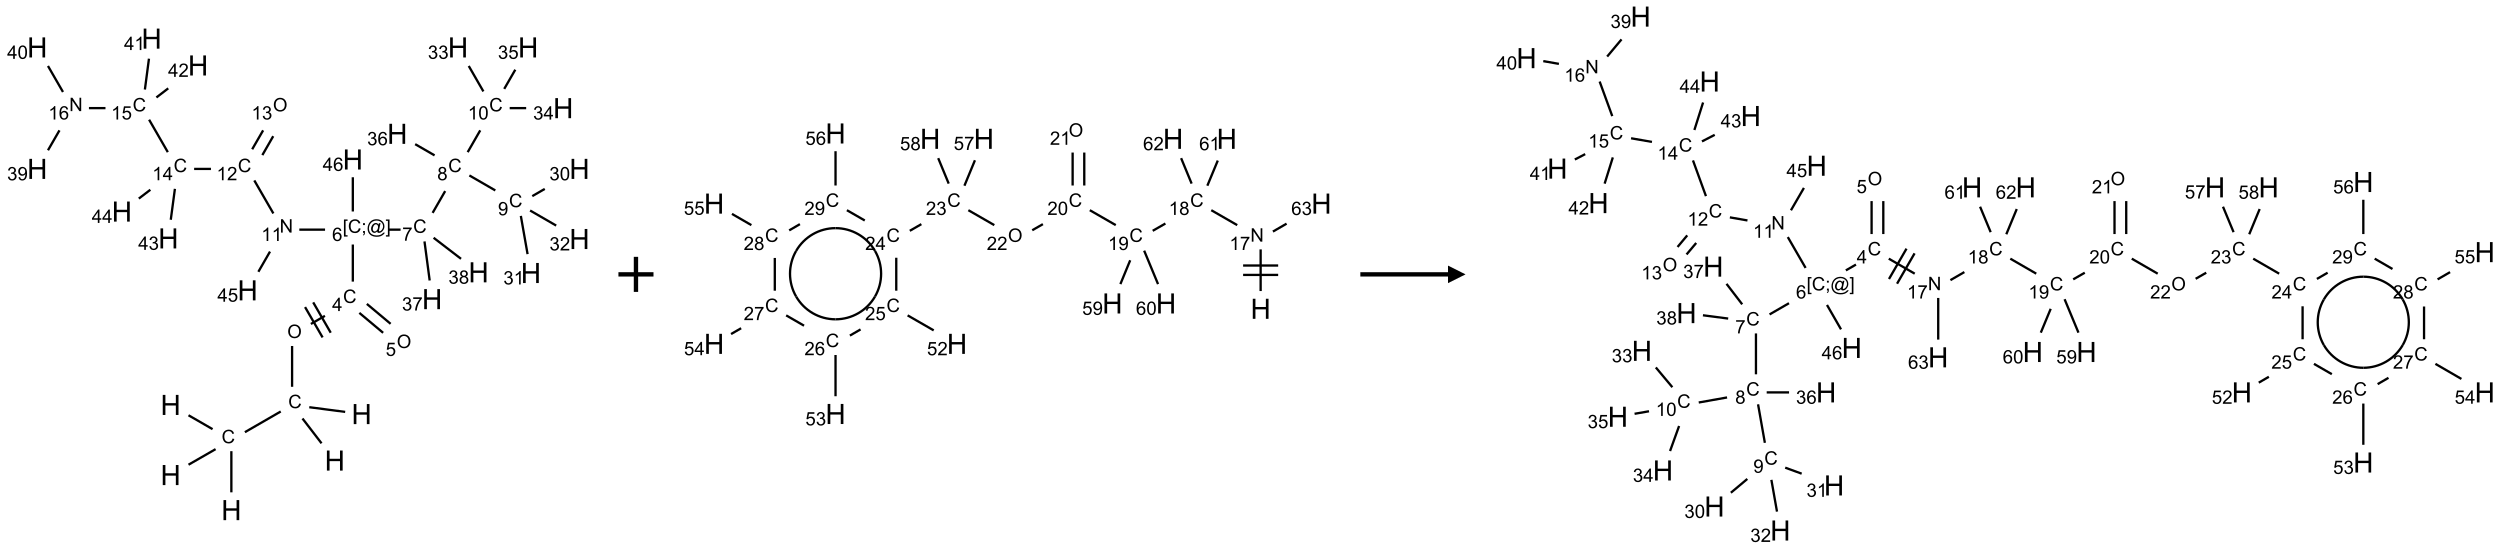<?xml version="1.0" encoding="UTF-8"?>
<svg xmlns="http://www.w3.org/2000/svg" xmlns:xlink="http://www.w3.org/1999/xlink" width="1426" height="313" viewBox="0 0 1426 313">
<defs>
<g>
<g id="glyph-0-0">
<path d="M 2 0 L 2 -10 L 10 -10 L 10 0 Z M 2.25 -0.25 L 9.75 -0.25 L 9.75 -9.75 L 2.25 -9.75 Z M 2.25 -0.25 "/>
</g>
<g id="glyph-0-1">
<path d="M 1.281 0 L 1.281 -11.453 L 2.797 -11.453 L 2.797 -6.75 L 8.75 -6.75 L 8.75 -11.453 L 10.266 -11.453 L 10.266 0 L 8.75 0 L 8.75 -5.398 L 2.797 -5.398 L 2.797 0 Z M 1.281 0 "/>
</g>
<g id="glyph-1-0">
<path d="M 1.332 0 L 1.332 -6.668 L 6.668 -6.668 L 6.668 0 Z M 1.5 -0.168 L 6.5 -0.168 L 6.5 -6.5 L 1.5 -6.5 Z M 1.5 -0.168 "/>
</g>
<g id="glyph-1-1">
<path d="M 6.27 -2.676 L 7.281 -2.422 C 7.07 -1.594 6.688 -0.961 6.137 -0.523 C 5.586 -0.086 4.914 0.129 4.121 0.129 C 3.297 0.129 2.629 -0.039 2.113 -0.371 C 1.598 -0.707 1.203 -1.191 0.934 -1.828 C 0.664 -2.465 0.531 -3.145 0.531 -3.875 C 0.531 -4.672 0.684 -5.363 0.988 -5.957 C 1.293 -6.547 1.723 -6.996 2.285 -7.305 C 2.844 -7.613 3.461 -7.766 4.137 -7.766 C 4.898 -7.766 5.543 -7.57 6.062 -7.184 C 6.582 -6.793 6.945 -6.246 7.152 -5.543 L 6.156 -5.309 C 5.98 -5.863 5.723 -6.266 5.387 -6.52 C 5.051 -6.773 4.625 -6.902 4.113 -6.902 C 3.527 -6.902 3.039 -6.762 2.645 -6.48 C 2.25 -6.199 1.973 -5.82 1.812 -5.348 C 1.652 -4.871 1.574 -4.383 1.574 -3.879 C 1.574 -3.23 1.668 -2.664 1.855 -2.18 C 2.047 -1.695 2.34 -1.332 2.738 -1.094 C 3.137 -0.855 3.57 -0.734 4.035 -0.734 C 4.602 -0.734 5.082 -0.898 5.473 -1.223 C 5.867 -1.551 6.133 -2.035 6.27 -2.676 Z M 6.27 -2.676 "/>
</g>
<g id="glyph-1-2">
<path d="M 0.516 -3.719 C 0.516 -4.984 0.855 -5.977 1.535 -6.695 C 2.215 -7.414 3.094 -7.77 4.172 -7.77 C 4.875 -7.77 5.512 -7.602 6.078 -7.266 C 6.645 -6.93 7.074 -6.461 7.371 -5.855 C 7.668 -5.254 7.816 -4.57 7.816 -3.809 C 7.816 -3.035 7.66 -2.34 7.348 -1.73 C 7.035 -1.117 6.594 -0.656 6.02 -0.34 C 5.449 -0.027 4.828 0.129 4.168 0.129 C 3.449 0.129 2.805 -0.043 2.238 -0.391 C 1.672 -0.738 1.246 -1.211 0.953 -1.812 C 0.66 -2.414 0.516 -3.047 0.516 -3.719 Z M 1.559 -3.703 C 1.559 -2.781 1.805 -2.059 2.301 -1.527 C 2.793 -1 3.414 -0.734 4.16 -0.734 C 4.922 -0.734 5.547 -1 6.039 -1.535 C 6.531 -2.07 6.777 -2.828 6.777 -3.812 C 6.777 -4.434 6.672 -4.977 6.461 -5.441 C 6.25 -5.902 5.945 -6.262 5.539 -6.52 C 5.133 -6.773 4.68 -6.902 4.176 -6.902 C 3.461 -6.902 2.848 -6.656 2.332 -6.164 C 1.816 -5.672 1.559 -4.852 1.559 -3.703 Z M 1.559 -3.703 "/>
</g>
<g id="glyph-1-3">
<path d="M 3.449 0 L 3.449 -1.828 L 0.137 -1.828 L 0.137 -2.688 L 3.621 -7.637 L 4.387 -7.637 L 4.387 -2.688 L 5.418 -2.688 L 5.418 -1.828 L 4.387 -1.828 L 4.387 0 Z M 3.449 -2.688 L 3.449 -6.129 L 1.059 -2.688 Z M 3.449 -2.688 "/>
</g>
<g id="glyph-1-4">
<path d="M 0.441 -2 L 1.426 -2.082 C 1.5 -1.605 1.668 -1.242 1.934 -1.004 C 2.199 -0.762 2.52 -0.641 2.895 -0.641 C 3.348 -0.641 3.73 -0.812 4.043 -1.152 C 4.355 -1.492 4.512 -1.941 4.512 -2.504 C 4.512 -3.039 4.359 -3.461 4.059 -3.77 C 3.758 -4.078 3.367 -4.234 2.879 -4.234 C 2.578 -4.234 2.305 -4.164 2.062 -4.027 C 1.82 -3.891 1.629 -3.715 1.488 -3.496 L 0.609 -3.609 L 1.348 -7.531 L 5.145 -7.531 L 5.145 -6.637 L 2.098 -6.637 L 1.688 -4.582 C 2.145 -4.902 2.625 -5.062 3.129 -5.062 C 3.797 -5.062 4.359 -4.832 4.816 -4.371 C 5.277 -3.91 5.504 -3.312 5.504 -2.59 C 5.504 -1.898 5.305 -1.301 4.902 -0.797 C 4.41 -0.18 3.742 0.129 2.895 0.129 C 2.199 0.129 1.633 -0.062 1.195 -0.453 C 0.758 -0.844 0.504 -1.359 0.441 -2 Z M 0.441 -2 "/>
</g>
<g id="glyph-1-5">
<path d="M 0.723 2.121 L 0.723 -7.637 L 2.793 -7.637 L 2.793 -6.859 L 1.66 -6.859 L 1.66 1.344 L 2.793 1.344 L 2.793 2.121 Z M 0.723 2.121 "/>
</g>
<g id="glyph-1-6">
<path d="M 0.949 -4.465 L 0.949 -5.531 L 2.016 -5.531 L 2.016 -4.465 Z M 0.949 0 L 0.949 -1.066 L 2.016 -1.066 L 2.016 0 C 2.016 0.391 1.945 0.711 1.809 0.949 C 1.668 1.191 1.449 1.379 1.145 1.512 L 0.887 1.109 C 1.082 1.023 1.23 0.895 1.324 0.727 C 1.418 0.559 1.469 0.316 1.48 0 Z M 0.949 0 "/>
</g>
<g id="glyph-1-7">
<path d="M 6.047 -0.848 C 5.82 -0.59 5.57 -0.379 5.289 -0.223 C 5.008 -0.062 4.73 0.016 4.449 0.016 C 4.141 0.016 3.84 -0.074 3.547 -0.254 C 3.254 -0.434 3.02 -0.715 2.836 -1.09 C 2.652 -1.465 2.562 -1.875 2.562 -2.324 C 2.562 -2.875 2.703 -3.43 2.988 -3.98 C 3.27 -4.535 3.621 -4.953 4.043 -5.23 C 4.461 -5.508 4.871 -5.645 5.266 -5.645 C 5.566 -5.645 5.855 -5.566 6.129 -5.41 C 6.402 -5.25 6.641 -5.012 6.84 -4.688 L 7.016 -5.496 L 7.949 -5.496 L 7.199 -2 C 7.094 -1.516 7.043 -1.246 7.043 -1.191 C 7.043 -1.098 7.078 -1.02 7.148 -0.949 C 7.219 -0.883 7.305 -0.848 7.406 -0.848 C 7.59 -0.848 7.832 -0.953 8.129 -1.168 C 8.527 -1.445 8.84 -1.816 9.07 -2.285 C 9.301 -2.75 9.418 -3.234 9.418 -3.73 C 9.418 -4.309 9.27 -4.852 8.973 -5.355 C 8.676 -5.859 8.23 -6.262 7.645 -6.562 C 7.055 -6.863 6.406 -7.016 5.691 -7.016 C 4.879 -7.016 4.137 -6.824 3.465 -6.445 C 2.793 -6.066 2.273 -5.52 1.902 -4.809 C 1.535 -4.098 1.348 -3.34 1.348 -2.527 C 1.348 -1.676 1.535 -0.941 1.902 -0.328 C 2.273 0.285 2.809 0.742 3.508 1.035 C 4.207 1.328 4.984 1.473 5.832 1.473 C 6.742 1.473 7.504 1.32 8.121 1.016 C 8.734 0.711 9.195 0.34 9.5 -0.098 L 10.441 -0.098 C 10.266 0.266 9.961 0.637 9.531 1.016 C 9.102 1.395 8.59 1.695 7.996 1.914 C 7.402 2.133 6.688 2.246 5.848 2.246 C 5.078 2.246 4.367 2.145 3.715 1.949 C 3.066 1.75 2.512 1.453 2.051 1.055 C 1.594 0.656 1.25 0.199 1.016 -0.316 C 0.723 -0.973 0.578 -1.684 0.578 -2.441 C 0.578 -3.289 0.75 -4.098 1.098 -4.863 C 1.523 -5.805 2.125 -6.527 2.902 -7.027 C 3.684 -7.527 4.629 -7.777 5.738 -7.777 C 6.602 -7.777 7.375 -7.602 8.059 -7.246 C 8.746 -6.895 9.285 -6.371 9.684 -5.672 C 10.02 -5.07 10.188 -4.418 10.188 -3.715 C 10.188 -2.707 9.832 -1.812 9.125 -1.031 C 8.492 -0.328 7.801 0.02 7.051 0.02 C 6.812 0.02 6.617 -0.016 6.473 -0.09 C 6.324 -0.16 6.215 -0.266 6.145 -0.402 C 6.102 -0.488 6.066 -0.637 6.047 -0.848 Z M 3.527 -2.262 C 3.527 -1.785 3.641 -1.414 3.863 -1.152 C 4.09 -0.887 4.348 -0.754 4.641 -0.754 C 4.836 -0.754 5.039 -0.812 5.254 -0.93 C 5.469 -1.047 5.676 -1.219 5.871 -1.449 C 6.066 -1.676 6.23 -1.969 6.355 -2.32 C 6.48 -2.672 6.543 -3.027 6.543 -3.379 C 6.543 -3.852 6.426 -4.219 6.191 -4.48 C 5.957 -4.738 5.672 -4.871 5.332 -4.871 C 5.109 -4.871 4.902 -4.812 4.707 -4.699 C 4.512 -4.586 4.32 -4.406 4.137 -4.156 C 3.953 -3.906 3.805 -3.602 3.691 -3.246 C 3.582 -2.887 3.527 -2.559 3.527 -2.262 Z M 3.527 -2.262 "/>
</g>
<g id="glyph-1-8">
<path d="M 2.27 2.121 L 0.203 2.121 L 0.203 1.344 L 1.332 1.344 L 1.332 -6.859 L 0.203 -6.859 L 0.203 -7.637 L 2.27 -7.637 Z M 2.27 2.121 "/>
</g>
<g id="glyph-1-9">
<path d="M 5.309 -5.766 L 4.375 -5.691 C 4.293 -6.059 4.172 -6.328 4.02 -6.496 C 3.766 -6.762 3.453 -6.895 3.082 -6.895 C 2.785 -6.895 2.523 -6.812 2.297 -6.645 C 2 -6.43 1.77 -6.117 1.598 -5.703 C 1.43 -5.289 1.34 -4.703 1.332 -3.938 C 1.559 -4.281 1.836 -4.535 2.16 -4.703 C 2.488 -4.871 2.828 -4.953 3.188 -4.953 C 3.812 -4.953 4.344 -4.723 4.785 -4.262 C 5.223 -3.801 5.441 -3.207 5.441 -2.48 C 5.441 -2 5.34 -1.555 5.133 -1.145 C 4.926 -0.73 4.641 -0.418 4.281 -0.199 C 3.922 0.02 3.512 0.129 3.051 0.129 C 2.27 0.129 1.633 -0.156 1.141 -0.73 C 0.648 -1.305 0.402 -2.254 0.402 -3.574 C 0.402 -5.051 0.672 -6.121 1.219 -6.793 C 1.695 -7.375 2.336 -7.668 3.141 -7.668 C 3.742 -7.668 4.234 -7.5 4.617 -7.16 C 5 -6.824 5.23 -6.359 5.309 -5.766 Z M 1.48 -2.473 C 1.48 -2.152 1.547 -1.844 1.684 -1.547 C 1.82 -1.25 2.016 -1.027 2.262 -0.871 C 2.508 -0.719 2.766 -0.641 3.035 -0.641 C 3.434 -0.641 3.773 -0.801 4.059 -1.121 C 4.344 -1.441 4.484 -1.875 4.484 -2.422 C 4.484 -2.949 4.344 -3.367 4.062 -3.668 C 3.781 -3.973 3.426 -4.125 3 -4.125 C 2.578 -4.125 2.219 -3.973 1.922 -3.668 C 1.625 -3.363 1.48 -2.969 1.48 -2.473 Z M 1.48 -2.473 "/>
</g>
<g id="glyph-1-10">
<path d="M 0.504 -6.637 L 0.504 -7.535 L 5.449 -7.535 L 5.449 -6.809 C 4.961 -6.289 4.48 -5.602 4.004 -4.746 C 3.527 -3.887 3.156 -3.004 2.895 -2.098 C 2.707 -1.461 2.59 -0.762 2.535 0 L 1.574 0 C 1.582 -0.602 1.703 -1.328 1.926 -2.176 C 2.152 -3.027 2.477 -3.848 2.898 -4.637 C 3.32 -5.426 3.77 -6.094 4.246 -6.637 Z M 0.504 -6.637 "/>
</g>
<g id="glyph-1-11">
<path d="M 1.887 -4.141 C 1.496 -4.281 1.207 -4.484 1.02 -4.75 C 0.832 -5.016 0.738 -5.328 0.738 -5.699 C 0.738 -6.254 0.938 -6.719 1.34 -7.098 C 1.738 -7.477 2.27 -7.668 2.934 -7.668 C 3.598 -7.668 4.137 -7.473 4.543 -7.086 C 4.949 -6.699 5.152 -6.227 5.152 -5.672 C 5.152 -5.316 5.059 -5.008 4.871 -4.746 C 4.688 -4.484 4.406 -4.281 4.027 -4.141 C 4.496 -3.988 4.852 -3.742 5.098 -3.402 C 5.34 -3.062 5.465 -2.656 5.465 -2.184 C 5.465 -1.531 5.234 -0.98 4.77 -0.535 C 4.309 -0.09 3.703 0.129 2.949 0.129 C 2.195 0.129 1.586 -0.094 1.125 -0.539 C 0.664 -0.984 0.434 -1.543 0.434 -2.207 C 0.434 -2.703 0.559 -3.121 0.809 -3.457 C 1.062 -3.793 1.422 -4.02 1.887 -4.141 Z M 1.699 -5.73 C 1.699 -5.367 1.812 -5.074 2.047 -4.844 C 2.281 -4.613 2.582 -4.5 2.953 -4.5 C 3.312 -4.5 3.609 -4.613 3.84 -4.84 C 4.07 -5.066 4.188 -5.348 4.188 -5.676 C 4.188 -6.02 4.07 -6.309 3.832 -6.543 C 3.594 -6.777 3.297 -6.895 2.941 -6.895 C 2.586 -6.895 2.289 -6.781 2.051 -6.551 C 1.816 -6.324 1.699 -6.047 1.699 -5.73 Z M 1.395 -2.203 C 1.395 -1.938 1.461 -1.676 1.586 -1.426 C 1.711 -1.176 1.902 -0.984 2.152 -0.848 C 2.402 -0.711 2.672 -0.641 2.957 -0.641 C 3.406 -0.641 3.777 -0.785 4.066 -1.074 C 4.359 -1.363 4.504 -1.727 4.504 -2.172 C 4.504 -2.625 4.355 -2.996 4.055 -3.293 C 3.754 -3.586 3.379 -3.734 2.926 -3.734 C 2.484 -3.734 2.121 -3.59 1.832 -3.297 C 1.543 -3.004 1.395 -2.641 1.395 -2.203 Z M 1.395 -2.203 "/>
</g>
<g id="glyph-1-12">
<path d="M 0.582 -1.766 L 1.484 -1.848 C 1.562 -1.426 1.707 -1.117 1.922 -0.926 C 2.137 -0.734 2.414 -0.641 2.75 -0.641 C 3.039 -0.641 3.289 -0.707 3.508 -0.84 C 3.727 -0.973 3.902 -1.148 4.043 -1.367 C 4.18 -1.586 4.297 -1.887 4.391 -2.262 C 4.484 -2.637 4.531 -3.016 4.531 -3.406 C 4.531 -3.449 4.531 -3.512 4.527 -3.594 C 4.34 -3.297 4.082 -3.055 3.758 -2.867 C 3.434 -2.68 3.082 -2.59 2.703 -2.59 C 2.07 -2.59 1.535 -2.816 1.098 -3.277 C 0.66 -3.734 0.441 -4.34 0.441 -5.09 C 0.441 -5.863 0.672 -6.484 1.129 -6.957 C 1.586 -7.43 2.156 -7.668 2.844 -7.668 C 3.34 -7.668 3.793 -7.531 4.207 -7.266 C 4.617 -7 4.93 -6.617 5.145 -6.121 C 5.355 -5.629 5.465 -4.91 5.465 -3.973 C 5.465 -2.996 5.359 -2.223 5.145 -1.645 C 4.934 -1.066 4.617 -0.625 4.199 -0.324 C 3.781 -0.02 3.293 0.129 2.73 0.129 C 2.133 0.129 1.645 -0.035 1.266 -0.367 C 0.887 -0.699 0.66 -1.164 0.582 -1.766 Z M 4.422 -5.137 C 4.422 -5.676 4.277 -6.102 3.992 -6.418 C 3.707 -6.734 3.359 -6.891 2.957 -6.891 C 2.543 -6.891 2.18 -6.719 1.871 -6.379 C 1.562 -6.039 1.406 -5.598 1.406 -5.059 C 1.406 -4.57 1.555 -4.176 1.848 -3.871 C 2.141 -3.566 2.5 -3.418 2.934 -3.418 C 3.367 -3.418 3.723 -3.57 4.004 -3.871 C 4.281 -4.176 4.422 -4.598 4.422 -5.137 Z M 4.422 -5.137 "/>
</g>
<g id="glyph-1-13">
<path d="M 0.449 -2.016 L 1.387 -2.141 C 1.492 -1.609 1.676 -1.227 1.934 -0.992 C 2.191 -0.758 2.508 -0.641 2.879 -0.641 C 3.32 -0.641 3.695 -0.793 3.996 -1.098 C 4.301 -1.402 4.453 -1.781 4.453 -2.234 C 4.453 -2.664 4.312 -3.02 4.031 -3.301 C 3.75 -3.578 3.391 -3.719 2.957 -3.719 C 2.781 -3.719 2.562 -3.684 2.297 -3.613 L 2.402 -4.438 C 2.465 -4.43 2.516 -4.426 2.551 -4.426 C 2.949 -4.426 3.312 -4.531 3.629 -4.738 C 3.949 -4.949 4.109 -5.27 4.109 -5.703 C 4.109 -6.047 3.992 -6.332 3.762 -6.559 C 3.527 -6.785 3.227 -6.895 2.859 -6.895 C 2.496 -6.895 2.191 -6.781 1.949 -6.551 C 1.707 -6.324 1.547 -5.98 1.48 -5.52 L 0.543 -5.688 C 0.656 -6.316 0.918 -6.805 1.324 -7.148 C 1.73 -7.492 2.234 -7.668 2.84 -7.668 C 3.254 -7.668 3.641 -7.578 3.988 -7.398 C 4.34 -7.219 4.609 -6.977 4.793 -6.668 C 4.98 -6.359 5.074 -6.031 5.074 -5.684 C 5.074 -5.352 4.984 -5.051 4.809 -4.781 C 4.629 -4.512 4.367 -4.297 4.02 -4.137 C 4.473 -4.031 4.824 -3.816 5.074 -3.488 C 5.324 -3.16 5.449 -2.75 5.449 -2.254 C 5.449 -1.59 5.203 -1.023 4.719 -0.559 C 4.234 -0.098 3.617 0.137 2.875 0.137 C 2.203 0.137 1.648 -0.062 1.207 -0.465 C 0.762 -0.863 0.512 -1.379 0.449 -2.016 Z M 0.449 -2.016 "/>
</g>
<g id="glyph-1-14">
<path d="M 0.441 -3.766 C 0.441 -4.668 0.535 -5.395 0.723 -5.945 C 0.906 -6.496 1.184 -6.922 1.551 -7.219 C 1.918 -7.516 2.375 -7.668 2.934 -7.668 C 3.344 -7.668 3.703 -7.586 4.012 -7.418 C 4.32 -7.254 4.574 -7.016 4.777 -6.707 C 4.977 -6.395 5.137 -6.016 5.25 -5.57 C 5.363 -5.125 5.422 -4.523 5.422 -3.766 C 5.422 -2.871 5.328 -2.148 5.145 -1.598 C 4.961 -1.047 4.688 -0.621 4.32 -0.32 C 3.953 -0.02 3.492 0.129 2.934 0.129 C 2.195 0.129 1.617 -0.133 1.199 -0.66 C 0.695 -1.297 0.441 -2.332 0.441 -3.766 Z M 1.406 -3.766 C 1.406 -2.512 1.555 -1.68 1.848 -1.262 C 2.141 -0.848 2.5 -0.641 2.934 -0.641 C 3.363 -0.641 3.727 -0.848 4.02 -1.266 C 4.312 -1.684 4.457 -2.516 4.457 -3.766 C 4.457 -5.023 4.312 -5.859 4.02 -6.27 C 3.727 -6.684 3.359 -6.891 2.922 -6.891 C 2.492 -6.891 2.148 -6.707 1.891 -6.344 C 1.566 -5.879 1.406 -5.02 1.406 -3.766 Z M 1.406 -3.766 "/>
</g>
<g id="glyph-1-15">
<path d="M 3.973 0 L 3.035 0 L 3.035 -5.973 C 2.809 -5.758 2.516 -5.543 2.148 -5.328 C 1.781 -5.113 1.453 -4.953 1.16 -4.844 L 1.16 -5.75 C 1.684 -5.996 2.145 -6.297 2.535 -6.645 C 2.93 -6.996 3.207 -7.336 3.371 -7.668 L 3.973 -7.668 Z M 3.973 0 "/>
</g>
<g id="glyph-1-16">
<path d="M 5.371 -0.902 L 5.371 0 L 0.324 0 C 0.316 -0.227 0.352 -0.441 0.434 -0.652 C 0.562 -0.996 0.766 -1.332 1.051 -1.668 C 1.332 -2 1.742 -2.387 2.277 -2.824 C 3.105 -3.504 3.668 -4.043 3.957 -4.441 C 4.25 -4.84 4.395 -5.215 4.395 -5.566 C 4.395 -5.938 4.262 -6.254 3.996 -6.508 C 3.73 -6.762 3.387 -6.891 2.957 -6.891 C 2.508 -6.891 2.145 -6.754 1.875 -6.484 C 1.605 -6.215 1.469 -5.84 1.465 -5.359 L 0.5 -5.457 C 0.566 -6.176 0.812 -6.727 1.246 -7.102 C 1.676 -7.477 2.254 -7.668 2.98 -7.668 C 3.711 -7.668 4.293 -7.465 4.719 -7.059 C 5.145 -6.652 5.359 -6.148 5.359 -5.547 C 5.359 -5.242 5.297 -4.941 5.172 -4.645 C 5.047 -4.352 4.84 -4.039 4.551 -3.715 C 4.262 -3.387 3.777 -2.938 3.105 -2.371 C 2.543 -1.898 2.18 -1.578 2.02 -1.41 C 1.859 -1.242 1.73 -1.07 1.625 -0.902 Z M 5.371 -0.902 "/>
</g>
<g id="glyph-1-17">
<path d="M 0.812 0 L 0.812 -7.637 L 1.848 -7.637 L 5.859 -1.641 L 5.859 -7.637 L 6.828 -7.637 L 6.828 0 L 5.793 0 L 1.781 -6 L 1.781 0 Z M 0.812 0 "/>
</g>
</g>
</defs>
<path fill="none" stroke-width="0.033" stroke-linecap="butt" stroke-linejoin="miter" stroke="rgb(0%, 0%, 0%)" stroke-opacity="1" stroke-miterlimit="10" d="M 2.157 5.371 L 2.5 5.569 " transform="matrix(40, 0, 0, 40, 21.248, 22.031)"/>
<path fill="none" stroke-width="0.033" stroke-linecap="butt" stroke-linejoin="miter" stroke="rgb(0%, 0%, 0%)" stroke-opacity="1" stroke-miterlimit="10" d="M 2.768 5.883 L 2.768 6.47 " transform="matrix(40, 0, 0, 40, 21.248, 22.031)"/>
<path fill="none" stroke-width="0.033" stroke-linecap="butt" stroke-linejoin="miter" stroke="rgb(0%, 0%, 0%)" stroke-opacity="1" stroke-miterlimit="10" d="M 2.543 5.854 L 2.157 6.076 " transform="matrix(40, 0, 0, 40, 21.248, 22.031)"/>
<path fill="none" stroke-width="0.033" stroke-linecap="butt" stroke-linejoin="miter" stroke="rgb(0%, 0%, 0%)" stroke-opacity="1" stroke-miterlimit="10" d="M 2.961 5.612 L 3.472 5.317 " transform="matrix(40, 0, 0, 40, 21.248, 22.031)"/>
<path fill="none" stroke-width="0.033" stroke-linecap="butt" stroke-linejoin="miter" stroke="rgb(0%, 0%, 0%)" stroke-opacity="1" stroke-miterlimit="10" d="M 3.879 5.256 L 4.391 5.323 " transform="matrix(40, 0, 0, 40, 21.248, 22.031)"/>
<path fill="none" stroke-width="0.033" stroke-linecap="butt" stroke-linejoin="miter" stroke="rgb(0%, 0%, 0%)" stroke-opacity="1" stroke-miterlimit="10" d="M 3.782 5.417 L 4.054 5.771 " transform="matrix(40, 0, 0, 40, 21.248, 22.031)"/>
<path fill="none" stroke-width="0.033" stroke-linecap="butt" stroke-linejoin="miter" stroke="rgb(0%, 0%, 0%)" stroke-opacity="1" stroke-miterlimit="10" d="M 3.634 4.965 L 3.634 4.383 " transform="matrix(40, 0, 0, 40, 21.248, 22.031)"/>
<path fill="none" stroke-width="0.033" stroke-linecap="butt" stroke-linejoin="miter" stroke="rgb(0%, 0%, 0%)" stroke-opacity="1" stroke-miterlimit="10" d="M 3.902 4.069 L 4.102 3.953 " transform="matrix(40, 0, 0, 40, 21.248, 22.031)"/>
<path fill="none" stroke-width="0.033" stroke-linecap="butt" stroke-linejoin="miter" stroke="rgb(0%, 0%, 0%)" stroke-opacity="1" stroke-miterlimit="10" d="M 4.185 4.194 L 3.935 3.761 " transform="matrix(40, 0, 0, 40, 21.248, 22.031)"/>
<path fill="none" stroke-width="0.033" stroke-linecap="butt" stroke-linejoin="miter" stroke="rgb(0%, 0%, 0%)" stroke-opacity="1" stroke-miterlimit="10" d="M 4.069 4.261 L 3.819 3.828 " transform="matrix(40, 0, 0, 40, 21.248, 22.031)"/>
<path fill="none" stroke-width="0.033" stroke-linecap="butt" stroke-linejoin="miter" stroke="rgb(0%, 0%, 0%)" stroke-opacity="1" stroke-miterlimit="10" d="M 4.593 3.911 L 4.932 4.195 " transform="matrix(40, 0, 0, 40, 21.248, 22.031)"/>
<path fill="none" stroke-width="0.033" stroke-linecap="butt" stroke-linejoin="miter" stroke="rgb(0%, 0%, 0%)" stroke-opacity="1" stroke-miterlimit="10" d="M 4.7 3.783 L 5.039 4.067 " transform="matrix(40, 0, 0, 40, 21.248, 22.031)"/>
<path fill="none" stroke-width="0.033" stroke-linecap="butt" stroke-linejoin="miter" stroke="rgb(0%, 0%, 0%)" stroke-opacity="1" stroke-miterlimit="10" d="M 4.5 3.465 L 4.5 2.936 " transform="matrix(40, 0, 0, 40, 21.248, 22.031)"/>
<path fill="none" stroke-width="0.033" stroke-linecap="butt" stroke-linejoin="miter" stroke="rgb(0%, 0%, 0%)" stroke-opacity="1" stroke-miterlimit="10" d="M 5.014 2.724 L 5.181 2.724 " transform="matrix(40, 0, 0, 40, 21.248, 22.031)"/>
<path fill="none" stroke-width="0.033" stroke-linecap="butt" stroke-linejoin="miter" stroke="rgb(0%, 0%, 0%)" stroke-opacity="1" stroke-miterlimit="10" d="M 5.638 2.485 L 5.817 2.174 " transform="matrix(40, 0, 0, 40, 21.248, 22.031)"/>
<path fill="none" stroke-width="0.033" stroke-linecap="butt" stroke-linejoin="miter" stroke="rgb(0%, 0%, 0%)" stroke-opacity="1" stroke-miterlimit="10" d="M 6.162 1.951 L 6.532 2.165 " transform="matrix(40, 0, 0, 40, 21.248, 22.031)"/>
<path fill="none" stroke-width="0.033" stroke-linecap="butt" stroke-linejoin="miter" stroke="rgb(0%, 0%, 0%)" stroke-opacity="1" stroke-miterlimit="10" d="M 7.059 2.246 L 7.237 2.143 " transform="matrix(40, 0, 0, 40, 21.248, 22.031)"/>
<path fill="none" stroke-width="0.033" stroke-linecap="butt" stroke-linejoin="miter" stroke="rgb(0%, 0%, 0%)" stroke-opacity="1" stroke-miterlimit="10" d="M 6.896 2.528 L 6.992 3.073 " transform="matrix(40, 0, 0, 40, 21.248, 22.031)"/>
<path fill="none" stroke-width="0.033" stroke-linecap="butt" stroke-linejoin="miter" stroke="rgb(0%, 0%, 0%)" stroke-opacity="1" stroke-miterlimit="10" d="M 7.028 2.451 L 7.4 2.666 " transform="matrix(40, 0, 0, 40, 21.248, 22.031)"/>
<path fill="none" stroke-width="0.033" stroke-linecap="butt" stroke-linejoin="miter" stroke="rgb(0%, 0%, 0%)" stroke-opacity="1" stroke-miterlimit="10" d="M 6.138 1.619 L 6.317 1.308 " transform="matrix(40, 0, 0, 40, 21.248, 22.031)"/>
<path fill="none" stroke-width="0.033" stroke-linecap="butt" stroke-linejoin="miter" stroke="rgb(0%, 0%, 0%)" stroke-opacity="1" stroke-miterlimit="10" d="M 6.362 0.753 L 6.153 0.39 " transform="matrix(40, 0, 0, 40, 21.248, 22.031)"/>
<path fill="none" stroke-width="0.033" stroke-linecap="butt" stroke-linejoin="miter" stroke="rgb(0%, 0%, 0%)" stroke-opacity="1" stroke-miterlimit="10" d="M 6.737 0.991 L 6.972 0.991 " transform="matrix(40, 0, 0, 40, 21.248, 22.031)"/>
<path fill="none" stroke-width="0.033" stroke-linecap="butt" stroke-linejoin="miter" stroke="rgb(0%, 0%, 0%)" stroke-opacity="1" stroke-miterlimit="10" d="M 6.659 0.717 L 6.817 0.443 " transform="matrix(40, 0, 0, 40, 21.248, 22.031)"/>
<path fill="none" stroke-width="0.033" stroke-linecap="butt" stroke-linejoin="miter" stroke="rgb(0%, 0%, 0%)" stroke-opacity="1" stroke-miterlimit="10" d="M 5.666 1.665 L 5.389 1.505 " transform="matrix(40, 0, 0, 40, 21.248, 22.031)"/>
<path fill="none" stroke-width="0.033" stroke-linecap="butt" stroke-linejoin="miter" stroke="rgb(0%, 0%, 0%)" stroke-opacity="1" stroke-miterlimit="10" d="M 5.522 2.892 L 5.596 3.449 " transform="matrix(40, 0, 0, 40, 21.248, 22.031)"/>
<path fill="none" stroke-width="0.033" stroke-linecap="butt" stroke-linejoin="miter" stroke="rgb(0%, 0%, 0%)" stroke-opacity="1" stroke-miterlimit="10" d="M 5.652 2.84 L 6.043 3.14 " transform="matrix(40, 0, 0, 40, 21.248, 22.031)"/>
<path fill="none" stroke-width="0.033" stroke-linecap="butt" stroke-linejoin="miter" stroke="rgb(0%, 0%, 0%)" stroke-opacity="1" stroke-miterlimit="10" d="M 4.104 2.724 L 3.737 2.724 " transform="matrix(40, 0, 0, 40, 21.248, 22.031)"/>
<path fill="none" stroke-width="0.033" stroke-linecap="butt" stroke-linejoin="miter" stroke="rgb(0%, 0%, 0%)" stroke-opacity="1" stroke-miterlimit="10" d="M 3.367 2.493 L 3.095 2.022 " transform="matrix(40, 0, 0, 40, 21.248, 22.031)"/>
<path fill="none" stroke-width="0.033" stroke-linecap="butt" stroke-linejoin="miter" stroke="rgb(0%, 0%, 0%)" stroke-opacity="1" stroke-miterlimit="10" d="M 3.21 1.661 L 3.365 1.391 " transform="matrix(40, 0, 0, 40, 21.248, 22.031)"/>
<path fill="none" stroke-width="0.033" stroke-linecap="butt" stroke-linejoin="miter" stroke="rgb(0%, 0%, 0%)" stroke-opacity="1" stroke-miterlimit="10" d="M 3.065 1.578 L 3.221 1.308 " transform="matrix(40, 0, 0, 40, 21.248, 22.031)"/>
<path fill="none" stroke-width="0.033" stroke-linecap="butt" stroke-linejoin="miter" stroke="rgb(0%, 0%, 0%)" stroke-opacity="1" stroke-miterlimit="10" d="M 2.477 1.858 L 2.237 1.858 " transform="matrix(40, 0, 0, 40, 21.248, 22.031)"/>
<path fill="none" stroke-width="0.033" stroke-linecap="butt" stroke-linejoin="miter" stroke="rgb(0%, 0%, 0%)" stroke-opacity="1" stroke-miterlimit="10" d="M 1.862 1.619 L 1.595 1.156 " transform="matrix(40, 0, 0, 40, 21.248, 22.031)"/>
<path fill="none" stroke-width="0.033" stroke-linecap="butt" stroke-linejoin="miter" stroke="rgb(0%, 0%, 0%)" stroke-opacity="1" stroke-miterlimit="10" d="M 0.973 0.991 L 0.737 0.991 " transform="matrix(40, 0, 0, 40, 21.248, 22.031)"/>
<path fill="none" stroke-width="0.033" stroke-linecap="butt" stroke-linejoin="miter" stroke="rgb(0%, 0%, 0%)" stroke-opacity="1" stroke-miterlimit="10" d="M 0.317 1.308 L 0.153 1.592 " transform="matrix(40, 0, 0, 40, 21.248, 22.031)"/>
<path fill="none" stroke-width="0.033" stroke-linecap="butt" stroke-linejoin="miter" stroke="rgb(0%, 0%, 0%)" stroke-opacity="1" stroke-miterlimit="10" d="M 0.367 0.761 L 0.153 0.39 " transform="matrix(40, 0, 0, 40, 21.248, 22.031)"/>
<path fill="none" stroke-width="0.033" stroke-linecap="butt" stroke-linejoin="miter" stroke="rgb(0%, 0%, 0%)" stroke-opacity="1" stroke-miterlimit="10" d="M 1.535 0.726 L 1.593 0.286 " transform="matrix(40, 0, 0, 40, 21.248, 22.031)"/>
<path fill="none" stroke-width="0.033" stroke-linecap="butt" stroke-linejoin="miter" stroke="rgb(0%, 0%, 0%)" stroke-opacity="1" stroke-miterlimit="10" d="M 1.699 0.839 L 1.868 0.709 " transform="matrix(40, 0, 0, 40, 21.248, 22.031)"/>
<path fill="none" stroke-width="0.033" stroke-linecap="butt" stroke-linejoin="miter" stroke="rgb(0%, 0%, 0%)" stroke-opacity="1" stroke-miterlimit="10" d="M 1.963 2.142 L 1.904 2.583 " transform="matrix(40, 0, 0, 40, 21.248, 22.031)"/>
<path fill="none" stroke-width="0.033" stroke-linecap="butt" stroke-linejoin="miter" stroke="rgb(0%, 0%, 0%)" stroke-opacity="1" stroke-miterlimit="10" d="M 1.613 2.155 L 1.448 2.281 " transform="matrix(40, 0, 0, 40, 21.248, 22.031)"/>
<path fill="none" stroke-width="0.033" stroke-linecap="butt" stroke-linejoin="miter" stroke="rgb(0%, 0%, 0%)" stroke-opacity="1" stroke-miterlimit="10" d="M 3.319 3.037 L 3.153 3.325 " transform="matrix(40, 0, 0, 40, 21.248, 22.031)"/>
<path fill="none" stroke-width="0.033" stroke-linecap="butt" stroke-linejoin="miter" stroke="rgb(0%, 0%, 0%)" stroke-opacity="1" stroke-miterlimit="10" d="M 4.5 2.465 L 4.5 1.977 " transform="matrix(40, 0, 0, 40, 21.248, 22.031)"/>
<g fill="rgb(0%, 0%, 0%)" fill-opacity="1">
<use xlink:href="#glyph-0-1" x="91.551" y="236.699"/>
</g>
<g fill="rgb(0%, 0%, 0%)" fill-opacity="1">
<use xlink:href="#glyph-1-1" x="126.375" y="252.816"/>
</g>
<g fill="rgb(0%, 0%, 0%)" fill-opacity="1">
<use xlink:href="#glyph-0-1" x="126.195" y="296.699"/>
</g>
<g fill="rgb(0%, 0%, 0%)" fill-opacity="1">
<use xlink:href="#glyph-0-1" x="91.551" y="276.699"/>
</g>
<g fill="rgb(0%, 0%, 0%)" fill-opacity="1">
<use xlink:href="#glyph-1-1" x="164.391" y="232.816"/>
</g>
<g fill="rgb(0%, 0%, 0%)" fill-opacity="1">
<use xlink:href="#glyph-0-1" x="200.492" y="241.918"/>
</g>
<g fill="rgb(0%, 0%, 0%)" fill-opacity="1">
<use xlink:href="#glyph-0-1" x="185.184" y="268.434"/>
</g>
<g fill="rgb(0%, 0%, 0%)" fill-opacity="1">
<use xlink:href="#glyph-1-2" x="163.852" y="192.82"/>
</g>
<g fill="rgb(0%, 0%, 0%)" fill-opacity="1">
<use xlink:href="#glyph-1-1" x="195.656" y="172.816"/>
</g>
<g fill="rgb(0%, 0%, 0%)" fill-opacity="1">
<use xlink:href="#glyph-1-3" x="189.434" y="177.422"/>
</g>
<g fill="rgb(0%, 0%, 0%)" fill-opacity="1">
<use xlink:href="#glyph-1-2" x="226.312" y="198.531"/>
</g>
<g fill="rgb(0%, 0%, 0%)" fill-opacity="1">
<use xlink:href="#glyph-1-4" x="219.988" y="203.031"/>
</g>
<g fill="rgb(0%, 0%, 0%)" fill-opacity="1">
<use xlink:href="#glyph-1-5" x="195.461" y="132.824"/>
<use xlink:href="#glyph-1-1" x="198.424" y="132.824"/>
<use xlink:href="#glyph-1-6" x="206.128" y="132.824"/>
<use xlink:href="#glyph-1-7" x="209.091" y="132.824"/>
<use xlink:href="#glyph-1-8" x="219.919" y="132.824"/>
</g>
<g fill="rgb(0%, 0%, 0%)" fill-opacity="1">
<use xlink:href="#glyph-1-9" x="189.41" y="137.453"/>
</g>
<g fill="rgb(0%, 0%, 0%)" fill-opacity="1">
<use xlink:href="#glyph-1-1" x="235.656" y="132.816"/>
</g>
<g fill="rgb(0%, 0%, 0%)" fill-opacity="1">
<use xlink:href="#glyph-1-10" x="229.402" y="137.324"/>
</g>
<g fill="rgb(0%, 0%, 0%)" fill-opacity="1">
<use xlink:href="#glyph-1-1" x="255.656" y="98.176"/>
</g>
<g fill="rgb(0%, 0%, 0%)" fill-opacity="1">
<use xlink:href="#glyph-1-11" x="249.387" y="102.812"/>
</g>
<g fill="rgb(0%, 0%, 0%)" fill-opacity="1">
<use xlink:href="#glyph-1-1" x="290.297" y="118.176"/>
</g>
<g fill="rgb(0%, 0%, 0%)" fill-opacity="1">
<use xlink:href="#glyph-1-12" x="284.027" y="122.812"/>
</g>
<g fill="rgb(0%, 0%, 0%)" fill-opacity="1">
<use xlink:href="#glyph-0-1" x="324.758" y="102.059"/>
</g>
<g fill="rgb(0%, 0%, 0%)" fill-opacity="1">
<use xlink:href="#glyph-1-13" x="313.352" y="102.852"/>
<use xlink:href="#glyph-1-14" x="319.284" y="102.852"/>
</g>
<g fill="rgb(0%, 0%, 0%)" fill-opacity="1">
<use xlink:href="#glyph-0-1" x="297.062" y="161.449"/>
</g>
<g fill="rgb(0%, 0%, 0%)" fill-opacity="1">
<use xlink:href="#glyph-1-13" x="287.102" y="162.242"/>
<use xlink:href="#glyph-1-15" x="293.034" y="162.242"/>
</g>
<g fill="rgb(0%, 0%, 0%)" fill-opacity="1">
<use xlink:href="#glyph-0-1" x="324.758" y="142.059"/>
</g>
<g fill="rgb(0%, 0%, 0%)" fill-opacity="1">
<use xlink:href="#glyph-1-13" x="313.402" y="142.852"/>
<use xlink:href="#glyph-1-16" x="319.335" y="142.852"/>
</g>
<g fill="rgb(0%, 0%, 0%)" fill-opacity="1">
<use xlink:href="#glyph-1-1" x="279.031" y="63.535"/>
</g>
<g fill="rgb(0%, 0%, 0%)" fill-opacity="1">
<use xlink:href="#glyph-1-15" x="266.871" y="68.168"/>
<use xlink:href="#glyph-1-14" x="272.803" y="68.168"/>
</g>
<g fill="rgb(0%, 0%, 0%)" fill-opacity="1">
<use xlink:href="#glyph-0-1" x="255.477" y="32.777"/>
</g>
<g fill="rgb(0%, 0%, 0%)" fill-opacity="1">
<use xlink:href="#glyph-1-13" x="244.043" y="33.566"/>
<use xlink:href="#glyph-1-13" x="249.975" y="33.566"/>
</g>
<g fill="rgb(0%, 0%, 0%)" fill-opacity="1">
<use xlink:href="#glyph-0-1" x="315.477" y="67.418"/>
</g>
<g fill="rgb(0%, 0%, 0%)" fill-opacity="1">
<use xlink:href="#glyph-1-13" x="304.074" y="68.207"/>
<use xlink:href="#glyph-1-3" x="310.007" y="68.207"/>
</g>
<g fill="rgb(0%, 0%, 0%)" fill-opacity="1">
<use xlink:href="#glyph-0-1" x="295.477" y="32.777"/>
</g>
<g fill="rgb(0%, 0%, 0%)" fill-opacity="1">
<use xlink:href="#glyph-1-13" x="283.984" y="33.566"/>
<use xlink:href="#glyph-1-4" x="289.917" y="33.566"/>
</g>
<g fill="rgb(0%, 0%, 0%)" fill-opacity="1">
<use xlink:href="#glyph-0-1" x="220.836" y="82.059"/>
</g>
<g fill="rgb(0%, 0%, 0%)" fill-opacity="1">
<use xlink:href="#glyph-1-13" x="209.406" y="82.852"/>
<use xlink:href="#glyph-1-9" x="215.339" y="82.852"/>
</g>
<g fill="rgb(0%, 0%, 0%)" fill-opacity="1">
<use xlink:href="#glyph-0-1" x="240.695" y="176.355"/>
</g>
<g fill="rgb(0%, 0%, 0%)" fill-opacity="1">
<use xlink:href="#glyph-1-13" x="229.262" y="177.148"/>
<use xlink:href="#glyph-1-10" x="235.194" y="177.148"/>
</g>
<g fill="rgb(0%, 0%, 0%)" fill-opacity="1">
<use xlink:href="#glyph-0-1" x="267.211" y="161.051"/>
</g>
<g fill="rgb(0%, 0%, 0%)" fill-opacity="1">
<use xlink:href="#glyph-1-13" x="255.762" y="161.84"/>
<use xlink:href="#glyph-1-11" x="261.694" y="161.84"/>
</g>
<g fill="rgb(0%, 0%, 0%)" fill-opacity="1">
<use xlink:href="#glyph-1-17" x="159.484" y="132.684"/>
</g>
<g fill="rgb(0%, 0%, 0%)" fill-opacity="1">
<use xlink:href="#glyph-1-15" x="149.055" y="137.453"/>
<use xlink:href="#glyph-1-15" x="154.987" y="137.453"/>
</g>
<g fill="rgb(0%, 0%, 0%)" fill-opacity="1">
<use xlink:href="#glyph-1-1" x="135.656" y="98.176"/>
</g>
<g fill="rgb(0%, 0%, 0%)" fill-opacity="1">
<use xlink:href="#glyph-1-15" x="123.547" y="102.812"/>
<use xlink:href="#glyph-1-16" x="129.479" y="102.812"/>
</g>
<g fill="rgb(0%, 0%, 0%)" fill-opacity="1">
<use xlink:href="#glyph-1-2" x="155.672" y="63.539"/>
</g>
<g fill="rgb(0%, 0%, 0%)" fill-opacity="1">
<use xlink:href="#glyph-1-15" x="143.469" y="68.168"/>
<use xlink:href="#glyph-1-13" x="149.401" y="68.168"/>
</g>
<g fill="rgb(0%, 0%, 0%)" fill-opacity="1">
<use xlink:href="#glyph-1-1" x="99.031" y="98.176"/>
</g>
<g fill="rgb(0%, 0%, 0%)" fill-opacity="1">
<use xlink:href="#glyph-1-15" x="86.875" y="102.812"/>
<use xlink:href="#glyph-1-3" x="92.807" y="102.812"/>
</g>
<g fill="rgb(0%, 0%, 0%)" fill-opacity="1">
<use xlink:href="#glyph-1-1" x="75.656" y="63.535"/>
</g>
<g fill="rgb(0%, 0%, 0%)" fill-opacity="1">
<use xlink:href="#glyph-1-15" x="63.414" y="68.168"/>
<use xlink:href="#glyph-1-4" x="69.346" y="68.168"/>
</g>
<g fill="rgb(0%, 0%, 0%)" fill-opacity="1">
<use xlink:href="#glyph-1-17" x="39.484" y="63.402"/>
</g>
<g fill="rgb(0%, 0%, 0%)" fill-opacity="1">
<use xlink:href="#glyph-1-15" x="27.586" y="68.168"/>
<use xlink:href="#glyph-1-9" x="33.518" y="68.168"/>
</g>
<g fill="rgb(0%, 0%, 0%)" fill-opacity="1">
<use xlink:href="#glyph-0-1" x="15.477" y="102.059"/>
</g>
<g fill="rgb(0%, 0%, 0%)" fill-opacity="1">
<use xlink:href="#glyph-1-13" x="4.027" y="102.852"/>
<use xlink:href="#glyph-1-12" x="9.96" y="102.852"/>
</g>
<g fill="rgb(0%, 0%, 0%)" fill-opacity="1">
<use xlink:href="#glyph-0-1" x="15.477" y="32.777"/>
</g>
<g fill="rgb(0%, 0%, 0%)" fill-opacity="1">
<use xlink:href="#glyph-1-3" x="4.066" y="33.566"/>
<use xlink:href="#glyph-1-14" x="9.999" y="33.566"/>
</g>
<g fill="rgb(0%, 0%, 0%)" fill-opacity="1">
<use xlink:href="#glyph-0-1" x="80.695" y="27.758"/>
</g>
<g fill="rgb(0%, 0%, 0%)" fill-opacity="1">
<use xlink:href="#glyph-1-3" x="70.738" y="28.551"/>
<use xlink:href="#glyph-1-15" x="76.671" y="28.551"/>
</g>
<g fill="rgb(0%, 0%, 0%)" fill-opacity="1">
<use xlink:href="#glyph-0-1" x="107.211" y="43.066"/>
</g>
<g fill="rgb(0%, 0%, 0%)" fill-opacity="1">
<use xlink:href="#glyph-1-3" x="95.855" y="43.859"/>
<use xlink:href="#glyph-1-16" x="101.788" y="43.859"/>
</g>
<g fill="rgb(0%, 0%, 0%)" fill-opacity="1">
<use xlink:href="#glyph-0-1" x="90.254" y="141.715"/>
</g>
<g fill="rgb(0%, 0%, 0%)" fill-opacity="1">
<use xlink:href="#glyph-1-3" x="78.82" y="142.508"/>
<use xlink:href="#glyph-1-13" x="84.753" y="142.508"/>
</g>
<g fill="rgb(0%, 0%, 0%)" fill-opacity="1">
<use xlink:href="#glyph-0-1" x="63.742" y="126.406"/>
</g>
<g fill="rgb(0%, 0%, 0%)" fill-opacity="1">
<use xlink:href="#glyph-1-3" x="52.34" y="127.168"/>
<use xlink:href="#glyph-1-3" x="58.272" y="127.168"/>
</g>
<g fill="rgb(0%, 0%, 0%)" fill-opacity="1">
<use xlink:href="#glyph-0-1" x="135.477" y="171.34"/>
</g>
<g fill="rgb(0%, 0%, 0%)" fill-opacity="1">
<use xlink:href="#glyph-1-3" x="123.984" y="172.102"/>
<use xlink:href="#glyph-1-4" x="129.917" y="172.102"/>
</g>
<g fill="rgb(0%, 0%, 0%)" fill-opacity="1">
<use xlink:href="#glyph-0-1" x="195.477" y="96.699"/>
</g>
<g fill="rgb(0%, 0%, 0%)" fill-opacity="1">
<use xlink:href="#glyph-1-3" x="184.047" y="97.492"/>
<use xlink:href="#glyph-1-9" x="189.979" y="97.492"/>
</g>
<path fill="none" stroke-width="0.062" stroke-linecap="butt" stroke-linejoin="miter" stroke="rgb(0%, 0%, 0%)" stroke-opacity="1" stroke-miterlimit="10" d="M 0 0 L 0.5 0 M 0.25 -0.25 L 0.25 0.25 " transform="matrix(40, 0, 0, 40, 352.752, 156.5)"/>
<path fill="none" stroke-width="0.033" stroke-linecap="butt" stroke-linejoin="miter" stroke="rgb(0%, 0%, 0%)" stroke-opacity="1" stroke-miterlimit="10" d="M 7.794 2.247 L 7.794 1.653 " transform="matrix(40, 0, 0, 40, 407.307, 76.133)"/>
<path fill="none" stroke-width="0.033" stroke-linecap="butt" stroke-linejoin="miter" stroke="rgb(0%, 0%, 0%)" stroke-opacity="1" stroke-miterlimit="10" d="M 8.044 1.883 L 7.544 1.883 " transform="matrix(40, 0, 0, 40, 407.307, 76.133)"/>
<path fill="none" stroke-width="0.033" stroke-linecap="butt" stroke-linejoin="miter" stroke="rgb(0%, 0%, 0%)" stroke-opacity="1" stroke-miterlimit="10" d="M 8.044 2.017 L 7.544 2.017 " transform="matrix(40, 0, 0, 40, 407.307, 76.133)"/>
<path fill="none" stroke-width="0.033" stroke-linecap="butt" stroke-linejoin="miter" stroke="rgb(0%, 0%, 0%)" stroke-opacity="1" stroke-miterlimit="10" d="M 7.46 1.307 L 7.09 1.094 " transform="matrix(40, 0, 0, 40, 407.307, 76.133)"/>
<path fill="none" stroke-width="0.033" stroke-linecap="butt" stroke-linejoin="miter" stroke="rgb(0%, 0%, 0%)" stroke-opacity="1" stroke-miterlimit="10" d="M 6.436 1.284 L 6.255 1.388 " transform="matrix(40, 0, 0, 40, 407.307, 76.133)"/>
<path fill="none" stroke-width="0.033" stroke-linecap="butt" stroke-linejoin="miter" stroke="rgb(0%, 0%, 0%)" stroke-opacity="1" stroke-miterlimit="10" d="M 5.728 1.307 L 5.358 1.094 " transform="matrix(40, 0, 0, 40, 407.307, 76.133)"/>
<path fill="none" stroke-width="0.033" stroke-linecap="butt" stroke-linejoin="miter" stroke="rgb(0%, 0%, 0%)" stroke-opacity="1" stroke-miterlimit="10" d="M 5.279 0.742 L 5.279 0.272 " transform="matrix(40, 0, 0, 40, 407.307, 76.133)"/>
<path fill="none" stroke-width="0.033" stroke-linecap="butt" stroke-linejoin="miter" stroke="rgb(0%, 0%, 0%)" stroke-opacity="1" stroke-miterlimit="10" d="M 5.113 0.742 L 5.113 0.272 " transform="matrix(40, 0, 0, 40, 407.307, 76.133)"/>
<path fill="none" stroke-width="0.033" stroke-linecap="butt" stroke-linejoin="miter" stroke="rgb(0%, 0%, 0%)" stroke-opacity="1" stroke-miterlimit="10" d="M 4.689 1.293 L 4.537 1.38 " transform="matrix(40, 0, 0, 40, 407.307, 76.133)"/>
<path fill="none" stroke-width="0.033" stroke-linecap="butt" stroke-linejoin="miter" stroke="rgb(0%, 0%, 0%)" stroke-opacity="1" stroke-miterlimit="10" d="M 3.996 1.307 L 3.626 1.094 " transform="matrix(40, 0, 0, 40, 407.307, 76.133)"/>
<path fill="none" stroke-width="0.033" stroke-linecap="butt" stroke-linejoin="miter" stroke="rgb(0%, 0%, 0%)" stroke-opacity="1" stroke-miterlimit="10" d="M 2.956 1.293 L 2.791 1.388 " transform="matrix(40, 0, 0, 40, 407.307, 76.133)"/>
<path fill="none" stroke-width="0.033" stroke-linecap="butt" stroke-linejoin="miter" stroke="rgb(0%, 0%, 0%)" stroke-opacity="1" stroke-miterlimit="10" d="M 2.598 1.772 L 2.598 2.242 " transform="matrix(40, 0, 0, 40, 407.307, 76.133)"/>
<path fill="none" stroke-width="0.033" stroke-linecap="butt" stroke-linejoin="miter" stroke="rgb(0%, 0%, 0%)" stroke-opacity="1" stroke-miterlimit="10" d="M 2.76 2.594 L 3.132 2.808 " transform="matrix(40, 0, 0, 40, 407.307, 76.133)"/>
<path fill="none" stroke-width="0.033" stroke-linecap="butt" stroke-linejoin="miter" stroke="rgb(0%, 0%, 0%)" stroke-opacity="1" stroke-miterlimit="10" d="M 2.089 2.794 L 1.937 2.882 " transform="matrix(40, 0, 0, 40, 407.307, 76.133)"/>
<path fill="none" stroke-width="0.033" stroke-linecap="butt" stroke-linejoin="miter" stroke="rgb(0%, 0%, 0%)" stroke-opacity="1" stroke-miterlimit="10" d="M 1.732 3.159 L 1.732 3.747 " transform="matrix(40, 0, 0, 40, 407.307, 76.133)"/>
<path fill="none" stroke-width="0.033" stroke-linecap="butt" stroke-linejoin="miter" stroke="rgb(0%, 0%, 0%)" stroke-opacity="1" stroke-miterlimit="10" d="M 1.283 2.741 L 1.028 2.594 " transform="matrix(40, 0, 0, 40, 407.307, 76.133)"/>
<path fill="none" stroke-width="0.033" stroke-linecap="butt" stroke-linejoin="miter" stroke="rgb(0%, 0%, 0%)" stroke-opacity="1" stroke-miterlimit="10" d="M 0.386 2.777 L 0.242 2.86 " transform="matrix(40, 0, 0, 40, 407.307, 76.133)"/>
<path fill="none" stroke-width="0.033" stroke-linecap="butt" stroke-linejoin="miter" stroke="rgb(0%, 0%, 0%)" stroke-opacity="1" stroke-miterlimit="10" d="M 0.866 2.242 L 0.866 1.775 " transform="matrix(40, 0, 0, 40, 407.307, 76.133)"/>
<path fill="none" stroke-width="0.033" stroke-linecap="butt" stroke-linejoin="miter" stroke="rgb(0%, 0%, 0%)" stroke-opacity="1" stroke-miterlimit="10" d="M 0.532 1.307 L 0.255 1.147 " transform="matrix(40, 0, 0, 40, 407.307, 76.133)"/>
<path fill="none" stroke-width="0.033" stroke-linecap="butt" stroke-linejoin="miter" stroke="rgb(0%, 0%, 0%)" stroke-opacity="1" stroke-miterlimit="10" d="M 1.071 1.382 L 1.224 1.293 " transform="matrix(40, 0, 0, 40, 407.307, 76.133)"/>
<path fill="none" stroke-width="0.033" stroke-linecap="butt" stroke-linejoin="miter" stroke="rgb(0%, 0%, 0%)" stroke-opacity="1" stroke-miterlimit="10" d="M 1.894 1.094 L 2.149 1.241 " transform="matrix(40, 0, 0, 40, 407.307, 76.133)"/>
<path fill="none" stroke-width="0.033" stroke-linecap="butt" stroke-linejoin="miter" stroke="rgb(0%, 0%, 0%)" stroke-opacity="1" stroke-miterlimit="10" d="M 1.732 0.742 L 1.732 0.253 " transform="matrix(40, 0, 0, 40, 407.307, 76.133)"/>
<path fill="none" stroke-width="0.033" stroke-linecap="butt" stroke-linejoin="miter" stroke="rgb(0%, 0%, 0%)" stroke-opacity="1" stroke-miterlimit="10" d="M 3.57 0.745 L 3.72 0.382 " transform="matrix(40, 0, 0, 40, 407.307, 76.133)"/>
<path fill="none" stroke-width="0.033" stroke-linecap="butt" stroke-linejoin="miter" stroke="rgb(0%, 0%, 0%)" stroke-opacity="1" stroke-miterlimit="10" d="M 3.346 0.715 L 3.196 0.352 " transform="matrix(40, 0, 0, 40, 407.307, 76.133)"/>
<path fill="none" stroke-width="0.033" stroke-linecap="butt" stroke-linejoin="miter" stroke="rgb(0%, 0%, 0%)" stroke-opacity="1" stroke-miterlimit="10" d="M 5.934 1.808 L 5.794 2.148 " transform="matrix(40, 0, 0, 40, 407.307, 76.133)"/>
<path fill="none" stroke-width="0.033" stroke-linecap="butt" stroke-linejoin="miter" stroke="rgb(0%, 0%, 0%)" stroke-opacity="1" stroke-miterlimit="10" d="M 6.133 1.671 L 6.331 2.148 " transform="matrix(40, 0, 0, 40, 407.307, 76.133)"/>
<path fill="none" stroke-width="0.033" stroke-linecap="butt" stroke-linejoin="miter" stroke="rgb(0%, 0%, 0%)" stroke-opacity="1" stroke-miterlimit="10" d="M 7.034 0.745 L 7.183 0.386 " transform="matrix(40, 0, 0, 40, 407.307, 76.133)"/>
<path fill="none" stroke-width="0.033" stroke-linecap="butt" stroke-linejoin="miter" stroke="rgb(0%, 0%, 0%)" stroke-opacity="1" stroke-miterlimit="10" d="M 6.81 0.715 L 6.66 0.352 " transform="matrix(40, 0, 0, 40, 407.307, 76.133)"/>
<path fill="none" stroke-width="0.033" stroke-linecap="butt" stroke-linejoin="miter" stroke="rgb(0%, 0%, 0%)" stroke-opacity="1" stroke-miterlimit="10" d="M 7.969 1.399 L 8.164 1.286 " transform="matrix(40, 0, 0, 40, 407.307, 76.133)"/>
<path fill="none" stroke-width="0.033" stroke-linecap="butt" stroke-linejoin="miter" stroke="rgb(0%, 0%, 0%)" stroke-opacity="1" stroke-miterlimit="10" d="M 2.295 1.675 C 2.411 1.876 2.411 2.124 2.295 2.325 " transform="matrix(40, 0, 0, 40, 407.307, 76.133)"/>
<path fill="none" stroke-width="0.033" stroke-linecap="butt" stroke-linejoin="miter" stroke="rgb(0%, 0%, 0%)" stroke-opacity="1" stroke-miterlimit="10" d="M 1.732 1.35 C 1.964 1.35 2.179 1.474 2.295 1.675 " transform="matrix(40, 0, 0, 40, 407.307, 76.133)"/>
<path fill="none" stroke-width="0.033" stroke-linecap="butt" stroke-linejoin="miter" stroke="rgb(0%, 0%, 0%)" stroke-opacity="1" stroke-miterlimit="10" d="M 1.17 1.675 C 1.286 1.474 1.5 1.35 1.732 1.35 " transform="matrix(40, 0, 0, 40, 407.307, 76.133)"/>
<path fill="none" stroke-width="0.033" stroke-linecap="butt" stroke-linejoin="miter" stroke="rgb(0%, 0%, 0%)" stroke-opacity="1" stroke-miterlimit="10" d="M 1.17 2.325 C 1.054 2.124 1.054 1.876 1.17 1.675 " transform="matrix(40, 0, 0, 40, 407.307, 76.133)"/>
<path fill="none" stroke-width="0.033" stroke-linecap="butt" stroke-linejoin="miter" stroke="rgb(0%, 0%, 0%)" stroke-opacity="1" stroke-miterlimit="10" d="M 1.732 2.65 C 1.5 2.65 1.286 2.526 1.17 2.325 " transform="matrix(40, 0, 0, 40, 407.307, 76.133)"/>
<path fill="none" stroke-width="0.033" stroke-linecap="butt" stroke-linejoin="miter" stroke="rgb(0%, 0%, 0%)" stroke-opacity="1" stroke-miterlimit="10" d="M 2.295 2.325 C 2.179 2.526 1.964 2.65 1.732 2.65 " transform="matrix(40, 0, 0, 40, 407.307, 76.133)"/>
<g fill="rgb(0%, 0%, 0%)" fill-opacity="1">
<use xlink:href="#glyph-0-1" x="713.305" y="181.859"/>
</g>
<g fill="rgb(0%, 0%, 0%)" fill-opacity="1">
<use xlink:href="#glyph-1-17" x="713.203" y="137.844"/>
</g>
<g fill="rgb(0%, 0%, 0%)" fill-opacity="1">
<use xlink:href="#glyph-1-15" x="701.297" y="142.613"/>
<use xlink:href="#glyph-1-10" x="707.229" y="142.613"/>
</g>
<g fill="rgb(0%, 0%, 0%)" fill-opacity="1">
<use xlink:href="#glyph-1-1" x="678.844" y="117.977"/>
</g>
<g fill="rgb(0%, 0%, 0%)" fill-opacity="1">
<use xlink:href="#glyph-1-15" x="666.641" y="122.613"/>
<use xlink:href="#glyph-1-11" x="672.573" y="122.613"/>
</g>
<g fill="rgb(0%, 0%, 0%)" fill-opacity="1">
<use xlink:href="#glyph-1-1" x="644.199" y="137.977"/>
</g>
<g fill="rgb(0%, 0%, 0%)" fill-opacity="1">
<use xlink:href="#glyph-1-15" x="632" y="142.613"/>
<use xlink:href="#glyph-1-12" x="637.932" y="142.613"/>
</g>
<g fill="rgb(0%, 0%, 0%)" fill-opacity="1">
<use xlink:href="#glyph-1-1" x="609.559" y="117.977"/>
</g>
<g fill="rgb(0%, 0%, 0%)" fill-opacity="1">
<use xlink:href="#glyph-1-16" x="597.402" y="122.613"/>
<use xlink:href="#glyph-1-14" x="603.335" y="122.613"/>
</g>
<g fill="rgb(0%, 0%, 0%)" fill-opacity="1">
<use xlink:href="#glyph-1-2" x="609.574" y="77.98"/>
</g>
<g fill="rgb(0%, 0%, 0%)" fill-opacity="1">
<use xlink:href="#glyph-1-16" x="598.852" y="82.613"/>
<use xlink:href="#glyph-1-15" x="604.784" y="82.613"/>
</g>
<g fill="rgb(0%, 0%, 0%)" fill-opacity="1">
<use xlink:href="#glyph-1-2" x="574.934" y="137.98"/>
</g>
<g fill="rgb(0%, 0%, 0%)" fill-opacity="1">
<use xlink:href="#glyph-1-16" x="562.816" y="142.613"/>
<use xlink:href="#glyph-1-16" x="568.749" y="142.613"/>
</g>
<g fill="rgb(0%, 0%, 0%)" fill-opacity="1">
<use xlink:href="#glyph-1-1" x="540.277" y="117.977"/>
</g>
<g fill="rgb(0%, 0%, 0%)" fill-opacity="1">
<use xlink:href="#glyph-1-16" x="528.098" y="122.613"/>
<use xlink:href="#glyph-1-13" x="534.03" y="122.613"/>
</g>
<g fill="rgb(0%, 0%, 0%)" fill-opacity="1">
<use xlink:href="#glyph-1-1" x="505.637" y="137.977"/>
</g>
<g fill="rgb(0%, 0%, 0%)" fill-opacity="1">
<use xlink:href="#glyph-1-16" x="493.484" y="142.613"/>
<use xlink:href="#glyph-1-3" x="499.417" y="142.613"/>
</g>
<g fill="rgb(0%, 0%, 0%)" fill-opacity="1">
<use xlink:href="#glyph-1-1" x="505.637" y="177.977"/>
</g>
<g fill="rgb(0%, 0%, 0%)" fill-opacity="1">
<use xlink:href="#glyph-1-16" x="493.398" y="182.613"/>
<use xlink:href="#glyph-1-4" x="499.331" y="182.613"/>
</g>
<g fill="rgb(0%, 0%, 0%)" fill-opacity="1">
<use xlink:href="#glyph-0-1" x="540.098" y="201.859"/>
</g>
<g fill="rgb(0%, 0%, 0%)" fill-opacity="1">
<use xlink:href="#glyph-1-4" x="528.742" y="202.652"/>
<use xlink:href="#glyph-1-16" x="534.674" y="202.652"/>
</g>
<g fill="rgb(0%, 0%, 0%)" fill-opacity="1">
<use xlink:href="#glyph-1-1" x="470.996" y="197.977"/>
</g>
<g fill="rgb(0%, 0%, 0%)" fill-opacity="1">
<use xlink:href="#glyph-1-16" x="458.82" y="202.613"/>
<use xlink:href="#glyph-1-9" x="464.753" y="202.613"/>
</g>
<g fill="rgb(0%, 0%, 0%)" fill-opacity="1">
<use xlink:href="#glyph-0-1" x="470.816" y="241.859"/>
</g>
<g fill="rgb(0%, 0%, 0%)" fill-opacity="1">
<use xlink:href="#glyph-1-4" x="459.383" y="242.652"/>
<use xlink:href="#glyph-1-13" x="465.315" y="242.652"/>
</g>
<g fill="rgb(0%, 0%, 0%)" fill-opacity="1">
<use xlink:href="#glyph-1-1" x="436.355" y="177.977"/>
</g>
<g fill="rgb(0%, 0%, 0%)" fill-opacity="1">
<use xlink:href="#glyph-1-16" x="424.172" y="182.613"/>
<use xlink:href="#glyph-1-10" x="430.104" y="182.613"/>
</g>
<g fill="rgb(0%, 0%, 0%)" fill-opacity="1">
<use xlink:href="#glyph-0-1" x="401.535" y="201.859"/>
</g>
<g fill="rgb(0%, 0%, 0%)" fill-opacity="1">
<use xlink:href="#glyph-1-4" x="390.129" y="202.621"/>
<use xlink:href="#glyph-1-3" x="396.061" y="202.621"/>
</g>
<g fill="rgb(0%, 0%, 0%)" fill-opacity="1">
<use xlink:href="#glyph-1-1" x="436.355" y="137.977"/>
</g>
<g fill="rgb(0%, 0%, 0%)" fill-opacity="1">
<use xlink:href="#glyph-1-16" x="424.156" y="142.613"/>
<use xlink:href="#glyph-1-11" x="430.089" y="142.613"/>
</g>
<g fill="rgb(0%, 0%, 0%)" fill-opacity="1">
<use xlink:href="#glyph-0-1" x="401.535" y="121.859"/>
</g>
<g fill="rgb(0%, 0%, 0%)" fill-opacity="1">
<use xlink:href="#glyph-1-4" x="390.043" y="122.52"/>
<use xlink:href="#glyph-1-4" x="395.975" y="122.52"/>
</g>
<g fill="rgb(0%, 0%, 0%)" fill-opacity="1">
<use xlink:href="#glyph-1-1" x="470.996" y="117.977"/>
</g>
<g fill="rgb(0%, 0%, 0%)" fill-opacity="1">
<use xlink:href="#glyph-1-16" x="458.797" y="122.613"/>
<use xlink:href="#glyph-1-12" x="464.729" y="122.613"/>
</g>
<g fill="rgb(0%, 0%, 0%)" fill-opacity="1">
<use xlink:href="#glyph-0-1" x="470.816" y="81.859"/>
</g>
<g fill="rgb(0%, 0%, 0%)" fill-opacity="1">
<use xlink:href="#glyph-1-4" x="459.387" y="82.652"/>
<use xlink:href="#glyph-1-9" x="465.319" y="82.652"/>
</g>
<g fill="rgb(0%, 0%, 0%)" fill-opacity="1">
<use xlink:href="#glyph-0-1" x="555.406" y="84.906"/>
</g>
<g fill="rgb(0%, 0%, 0%)" fill-opacity="1">
<use xlink:href="#glyph-1-4" x="543.973" y="85.57"/>
<use xlink:href="#glyph-1-10" x="549.905" y="85.57"/>
</g>
<g fill="rgb(0%, 0%, 0%)" fill-opacity="1">
<use xlink:href="#glyph-0-1" x="524.789" y="84.906"/>
</g>
<g fill="rgb(0%, 0%, 0%)" fill-opacity="1">
<use xlink:href="#glyph-1-4" x="513.34" y="85.699"/>
<use xlink:href="#glyph-1-11" x="519.272" y="85.699"/>
</g>
<g fill="rgb(0%, 0%, 0%)" fill-opacity="1">
<use xlink:href="#glyph-0-1" x="628.715" y="178.816"/>
</g>
<g fill="rgb(0%, 0%, 0%)" fill-opacity="1">
<use xlink:href="#glyph-1-4" x="617.262" y="179.609"/>
<use xlink:href="#glyph-1-12" x="623.194" y="179.609"/>
</g>
<g fill="rgb(0%, 0%, 0%)" fill-opacity="1">
<use xlink:href="#glyph-0-1" x="659.328" y="178.816"/>
</g>
<g fill="rgb(0%, 0%, 0%)" fill-opacity="1">
<use xlink:href="#glyph-1-9" x="647.922" y="179.609"/>
<use xlink:href="#glyph-1-14" x="653.854" y="179.609"/>
</g>
<g fill="rgb(0%, 0%, 0%)" fill-opacity="1">
<use xlink:href="#glyph-0-1" x="693.969" y="84.906"/>
</g>
<g fill="rgb(0%, 0%, 0%)" fill-opacity="1">
<use xlink:href="#glyph-1-9" x="684.012" y="85.699"/>
<use xlink:href="#glyph-1-15" x="689.944" y="85.699"/>
</g>
<g fill="rgb(0%, 0%, 0%)" fill-opacity="1">
<use xlink:href="#glyph-0-1" x="663.355" y="84.906"/>
</g>
<g fill="rgb(0%, 0%, 0%)" fill-opacity="1">
<use xlink:href="#glyph-1-9" x="652" y="85.699"/>
<use xlink:href="#glyph-1-16" x="657.932" y="85.699"/>
</g>
<g fill="rgb(0%, 0%, 0%)" fill-opacity="1">
<use xlink:href="#glyph-0-1" x="747.945" y="121.859"/>
</g>
<g fill="rgb(0%, 0%, 0%)" fill-opacity="1">
<use xlink:href="#glyph-1-9" x="736.512" y="122.652"/>
<use xlink:href="#glyph-1-13" x="742.444" y="122.652"/>
</g>
<path fill-rule="nonzero" fill="rgb(0%, 0%, 0%)" fill-opacity="1" d="M 775.941 157.75 L 825.941 157.75 L 825.941 161.5 L 835.941 156.5 L 825.941 151.5 L 825.941 155.25 L 775.941 155.25 "/>
<path fill="none" stroke-width="0.033" stroke-linecap="butt" stroke-linejoin="miter" stroke="rgb(0%, 0%, 0%)" stroke-opacity="1" stroke-miterlimit="10" d="M 5.088 3.101 L 5.088 2.631 " transform="matrix(40, 0, 0, 40, 870.717, 9.467)"/>
<path fill="none" stroke-width="0.033" stroke-linecap="butt" stroke-linejoin="miter" stroke="rgb(0%, 0%, 0%)" stroke-opacity="1" stroke-miterlimit="10" d="M 4.921 3.101 L 4.921 2.631 " transform="matrix(40, 0, 0, 40, 870.717, 9.467)"/>
<path fill="none" stroke-width="0.033" stroke-linecap="butt" stroke-linejoin="miter" stroke="rgb(0%, 0%, 0%)" stroke-opacity="1" stroke-miterlimit="10" d="M 4.698 3.536 L 4.554 3.619 " transform="matrix(40, 0, 0, 40, 870.717, 9.467)"/>
<path fill="none" stroke-width="0.033" stroke-linecap="butt" stroke-linejoin="miter" stroke="rgb(0%, 0%, 0%)" stroke-opacity="1" stroke-miterlimit="10" d="M 3.743 4.087 L 3.466 4.247 " transform="matrix(40, 0, 0, 40, 870.717, 9.467)"/>
<path fill="none" stroke-width="0.033" stroke-linecap="butt" stroke-linejoin="miter" stroke="rgb(0%, 0%, 0%)" stroke-opacity="1" stroke-miterlimit="10" d="M 3.272 4.518 L 3.272 5.101 " transform="matrix(40, 0, 0, 40, 870.717, 9.467)"/>
<path fill="none" stroke-width="0.033" stroke-linecap="butt" stroke-linejoin="miter" stroke="rgb(0%, 0%, 0%)" stroke-opacity="1" stroke-miterlimit="10" d="M 3.302 5.529 L 3.399 6.078 " transform="matrix(40, 0, 0, 40, 870.717, 9.467)"/>
<path fill="none" stroke-width="0.033" stroke-linecap="butt" stroke-linejoin="miter" stroke="rgb(0%, 0%, 0%)" stroke-opacity="1" stroke-miterlimit="10" d="M 3.149 6.593 L 2.914 6.79 " transform="matrix(40, 0, 0, 40, 870.717, 9.467)"/>
<path fill="none" stroke-width="0.033" stroke-linecap="butt" stroke-linejoin="miter" stroke="rgb(0%, 0%, 0%)" stroke-opacity="1" stroke-miterlimit="10" d="M 3.689 6.432 L 3.924 6.518 " transform="matrix(40, 0, 0, 40, 870.717, 9.467)"/>
<path fill="none" stroke-width="0.033" stroke-linecap="butt" stroke-linejoin="miter" stroke="rgb(0%, 0%, 0%)" stroke-opacity="1" stroke-miterlimit="10" d="M 3.492 6.606 L 3.572 7.059 " transform="matrix(40, 0, 0, 40, 870.717, 9.467)"/>
<path fill="none" stroke-width="0.033" stroke-linecap="butt" stroke-linejoin="miter" stroke="rgb(0%, 0%, 0%)" stroke-opacity="1" stroke-miterlimit="10" d="M 2.86 5.431 L 2.456 5.503 " transform="matrix(40, 0, 0, 40, 870.717, 9.467)"/>
<path fill="none" stroke-width="0.033" stroke-linecap="butt" stroke-linejoin="miter" stroke="rgb(0%, 0%, 0%)" stroke-opacity="1" stroke-miterlimit="10" d="M 2.08 5.285 L 1.844 5.003 " transform="matrix(40, 0, 0, 40, 870.717, 9.467)"/>
<path fill="none" stroke-width="0.033" stroke-linecap="butt" stroke-linejoin="miter" stroke="rgb(0%, 0%, 0%)" stroke-opacity="1" stroke-miterlimit="10" d="M 2.176 5.838 L 2.047 6.195 " transform="matrix(40, 0, 0, 40, 870.717, 9.467)"/>
<path fill="none" stroke-width="0.033" stroke-linecap="butt" stroke-linejoin="miter" stroke="rgb(0%, 0%, 0%)" stroke-opacity="1" stroke-miterlimit="10" d="M 1.747 5.628 L 1.541 5.664 " transform="matrix(40, 0, 0, 40, 870.717, 9.467)"/>
<path fill="none" stroke-width="0.033" stroke-linecap="butt" stroke-linejoin="miter" stroke="rgb(0%, 0%, 0%)" stroke-opacity="1" stroke-miterlimit="10" d="M 3.425 5.359 L 3.744 5.359 " transform="matrix(40, 0, 0, 40, 870.717, 9.467)"/>
<path fill="none" stroke-width="0.033" stroke-linecap="butt" stroke-linejoin="miter" stroke="rgb(0%, 0%, 0%)" stroke-opacity="1" stroke-miterlimit="10" d="M 3.076 4.103 L 2.852 3.811 " transform="matrix(40, 0, 0, 40, 870.717, 9.467)"/>
<path fill="none" stroke-width="0.033" stroke-linecap="butt" stroke-linejoin="miter" stroke="rgb(0%, 0%, 0%)" stroke-opacity="1" stroke-miterlimit="10" d="M 2.876 4.306 L 2.516 4.259 " transform="matrix(40, 0, 0, 40, 870.717, 9.467)"/>
<path fill="none" stroke-width="0.033" stroke-linecap="butt" stroke-linejoin="miter" stroke="rgb(0%, 0%, 0%)" stroke-opacity="1" stroke-miterlimit="10" d="M 3.98 3.584 L 3.726 3.144 " transform="matrix(40, 0, 0, 40, 870.717, 9.467)"/>
<path fill="none" stroke-width="0.033" stroke-linecap="butt" stroke-linejoin="miter" stroke="rgb(0%, 0%, 0%)" stroke-opacity="1" stroke-miterlimit="10" d="M 3.151 2.907 L 2.9 2.863 " transform="matrix(40, 0, 0, 40, 870.717, 9.467)"/>
<path fill="none" stroke-width="0.033" stroke-linecap="butt" stroke-linejoin="miter" stroke="rgb(0%, 0%, 0%)" stroke-opacity="1" stroke-miterlimit="10" d="M 2.292 3.12 L 2.154 3.285 " transform="matrix(40, 0, 0, 40, 870.717, 9.467)"/>
<path fill="none" stroke-width="0.033" stroke-linecap="butt" stroke-linejoin="miter" stroke="rgb(0%, 0%, 0%)" stroke-opacity="1" stroke-miterlimit="10" d="M 2.42 3.228 L 2.282 3.392 " transform="matrix(40, 0, 0, 40, 870.717, 9.467)"/>
<path fill="none" stroke-width="0.033" stroke-linecap="butt" stroke-linejoin="miter" stroke="rgb(0%, 0%, 0%)" stroke-opacity="1" stroke-miterlimit="10" d="M 2.559 2.56 L 2.374 2.051 " transform="matrix(40, 0, 0, 40, 870.717, 9.467)"/>
<path fill="none" stroke-width="0.033" stroke-linecap="butt" stroke-linejoin="miter" stroke="rgb(0%, 0%, 0%)" stroke-opacity="1" stroke-miterlimit="10" d="M 1.789 1.787 L 1.491 1.735 " transform="matrix(40, 0, 0, 40, 870.717, 9.467)"/>
<path fill="none" stroke-width="0.033" stroke-linecap="butt" stroke-linejoin="miter" stroke="rgb(0%, 0%, 0%)" stroke-opacity="1" stroke-miterlimit="10" d="M 1.223 1.419 L 1.043 0.926 " transform="matrix(40, 0, 0, 40, 870.717, 9.467)"/>
<path fill="none" stroke-width="0.033" stroke-linecap="butt" stroke-linejoin="miter" stroke="rgb(0%, 0%, 0%)" stroke-opacity="1" stroke-miterlimit="10" d="M 1.15 0.57 L 1.355 0.325 " transform="matrix(40, 0, 0, 40, 870.717, 9.467)"/>
<path fill="none" stroke-width="0.033" stroke-linecap="butt" stroke-linejoin="miter" stroke="rgb(0%, 0%, 0%)" stroke-opacity="1" stroke-miterlimit="10" d="M 0.462 0.674 L 0.239 0.635 " transform="matrix(40, 0, 0, 40, 870.717, 9.467)"/>
<path fill="none" stroke-width="0.033" stroke-linecap="butt" stroke-linejoin="miter" stroke="rgb(0%, 0%, 0%)" stroke-opacity="1" stroke-miterlimit="10" d="M 0.837 1.961 L 0.689 2.038 " transform="matrix(40, 0, 0, 40, 870.717, 9.467)"/>
<path fill="none" stroke-width="0.033" stroke-linecap="butt" stroke-linejoin="miter" stroke="rgb(0%, 0%, 0%)" stroke-opacity="1" stroke-miterlimit="10" d="M 1.231 2.008 L 1.114 2.382 " transform="matrix(40, 0, 0, 40, 870.717, 9.467)"/>
<path fill="none" stroke-width="0.033" stroke-linecap="butt" stroke-linejoin="miter" stroke="rgb(0%, 0%, 0%)" stroke-opacity="1" stroke-miterlimit="10" d="M 2.502 1.78 L 2.684 1.686 " transform="matrix(40, 0, 0, 40, 870.717, 9.467)"/>
<path fill="none" stroke-width="0.033" stroke-linecap="butt" stroke-linejoin="miter" stroke="rgb(0%, 0%, 0%)" stroke-opacity="1" stroke-miterlimit="10" d="M 2.394 1.617 L 2.518 1.225 " transform="matrix(40, 0, 0, 40, 870.717, 9.467)"/>
<path fill="none" stroke-width="0.033" stroke-linecap="butt" stroke-linejoin="miter" stroke="rgb(0%, 0%, 0%)" stroke-opacity="1" stroke-miterlimit="10" d="M 3.771 2.762 L 3.956 2.443 " transform="matrix(40, 0, 0, 40, 870.717, 9.467)"/>
<path fill="none" stroke-width="0.033" stroke-linecap="butt" stroke-linejoin="miter" stroke="rgb(0%, 0%, 0%)" stroke-opacity="1" stroke-miterlimit="10" d="M 4.285 4.112 L 4.485 4.46 " transform="matrix(40, 0, 0, 40, 870.717, 9.467)"/>
<path fill="none" stroke-width="0.033" stroke-linecap="butt" stroke-linejoin="miter" stroke="rgb(0%, 0%, 0%)" stroke-opacity="1" stroke-miterlimit="10" d="M 5.166 3.452 L 5.536 3.666 " transform="matrix(40, 0, 0, 40, 870.717, 9.467)"/>
<path fill="none" stroke-width="0.033" stroke-linecap="butt" stroke-linejoin="miter" stroke="rgb(0%, 0%, 0%)" stroke-opacity="1" stroke-miterlimit="10" d="M 5.284 3.809 L 5.534 3.376 " transform="matrix(40, 0, 0, 40, 870.717, 9.467)"/>
<path fill="none" stroke-width="0.033" stroke-linecap="butt" stroke-linejoin="miter" stroke="rgb(0%, 0%, 0%)" stroke-opacity="1" stroke-miterlimit="10" d="M 5.169 3.742 L 5.419 3.309 " transform="matrix(40, 0, 0, 40, 870.717, 9.467)"/>
<path fill="none" stroke-width="0.033" stroke-linecap="butt" stroke-linejoin="miter" stroke="rgb(0%, 0%, 0%)" stroke-opacity="1" stroke-miterlimit="10" d="M 6.045 3.758 L 6.244 3.643 " transform="matrix(40, 0, 0, 40, 870.717, 9.467)"/>
<path fill="none" stroke-width="0.033" stroke-linecap="butt" stroke-linejoin="miter" stroke="rgb(0%, 0%, 0%)" stroke-opacity="1" stroke-miterlimit="10" d="M 6.899 3.452 L 7.269 3.666 " transform="matrix(40, 0, 0, 40, 870.717, 9.467)"/>
<path fill="none" stroke-width="0.033" stroke-linecap="butt" stroke-linejoin="miter" stroke="rgb(0%, 0%, 0%)" stroke-opacity="1" stroke-miterlimit="10" d="M 7.796 3.747 L 7.961 3.652 " transform="matrix(40, 0, 0, 40, 870.717, 9.467)"/>
<path fill="none" stroke-width="0.033" stroke-linecap="butt" stroke-linejoin="miter" stroke="rgb(0%, 0%, 0%)" stroke-opacity="1" stroke-miterlimit="10" d="M 8.552 3.101 L 8.552 2.631 " transform="matrix(40, 0, 0, 40, 870.717, 9.467)"/>
<path fill="none" stroke-width="0.033" stroke-linecap="butt" stroke-linejoin="miter" stroke="rgb(0%, 0%, 0%)" stroke-opacity="1" stroke-miterlimit="10" d="M 8.385 3.101 L 8.385 2.631 " transform="matrix(40, 0, 0, 40, 870.717, 9.467)"/>
<path fill="none" stroke-width="0.033" stroke-linecap="butt" stroke-linejoin="miter" stroke="rgb(0%, 0%, 0%)" stroke-opacity="1" stroke-miterlimit="10" d="M 8.631 3.452 L 9.001 3.666 " transform="matrix(40, 0, 0, 40, 870.717, 9.467)"/>
<path fill="none" stroke-width="0.033" stroke-linecap="butt" stroke-linejoin="miter" stroke="rgb(0%, 0%, 0%)" stroke-opacity="1" stroke-miterlimit="10" d="M 9.542 3.739 L 9.693 3.652 " transform="matrix(40, 0, 0, 40, 870.717, 9.467)"/>
<path fill="none" stroke-width="0.033" stroke-linecap="butt" stroke-linejoin="miter" stroke="rgb(0%, 0%, 0%)" stroke-opacity="1" stroke-miterlimit="10" d="M 10.363 3.452 L 10.733 3.666 " transform="matrix(40, 0, 0, 40, 870.717, 9.467)"/>
<path fill="none" stroke-width="0.033" stroke-linecap="butt" stroke-linejoin="miter" stroke="rgb(0%, 0%, 0%)" stroke-opacity="1" stroke-miterlimit="10" d="M 11.067 4.131 L 11.067 4.601 " transform="matrix(40, 0, 0, 40, 870.717, 9.467)"/>
<path fill="none" stroke-width="0.033" stroke-linecap="butt" stroke-linejoin="miter" stroke="rgb(0%, 0%, 0%)" stroke-opacity="1" stroke-miterlimit="10" d="M 10.586 5.136 L 10.442 5.22 " transform="matrix(40, 0, 0, 40, 870.717, 9.467)"/>
<path fill="none" stroke-width="0.033" stroke-linecap="butt" stroke-linejoin="miter" stroke="rgb(0%, 0%, 0%)" stroke-opacity="1" stroke-miterlimit="10" d="M 11.229 4.952 L 11.484 5.099 " transform="matrix(40, 0, 0, 40, 870.717, 9.467)"/>
<path fill="none" stroke-width="0.033" stroke-linecap="butt" stroke-linejoin="miter" stroke="rgb(0%, 0%, 0%)" stroke-opacity="1" stroke-miterlimit="10" d="M 11.933 5.518 L 11.933 6.106 " transform="matrix(40, 0, 0, 40, 870.717, 9.467)"/>
<path fill="none" stroke-width="0.033" stroke-linecap="butt" stroke-linejoin="miter" stroke="rgb(0%, 0%, 0%)" stroke-opacity="1" stroke-miterlimit="10" d="M 12.137 5.241 L 12.292 5.151 " transform="matrix(40, 0, 0, 40, 870.717, 9.467)"/>
<path fill="none" stroke-width="0.033" stroke-linecap="butt" stroke-linejoin="miter" stroke="rgb(0%, 0%, 0%)" stroke-opacity="1" stroke-miterlimit="10" d="M 12.961 4.952 L 13.332 5.167 " transform="matrix(40, 0, 0, 40, 870.717, 9.467)"/>
<path fill="none" stroke-width="0.033" stroke-linecap="butt" stroke-linejoin="miter" stroke="rgb(0%, 0%, 0%)" stroke-opacity="1" stroke-miterlimit="10" d="M 12.799 4.601 L 12.799 4.134 " transform="matrix(40, 0, 0, 40, 870.717, 9.467)"/>
<path fill="none" stroke-width="0.033" stroke-linecap="butt" stroke-linejoin="miter" stroke="rgb(0%, 0%, 0%)" stroke-opacity="1" stroke-miterlimit="10" d="M 12.992 3.747 L 13.17 3.644 " transform="matrix(40, 0, 0, 40, 870.717, 9.467)"/>
<path fill="none" stroke-width="0.033" stroke-linecap="butt" stroke-linejoin="miter" stroke="rgb(0%, 0%, 0%)" stroke-opacity="1" stroke-miterlimit="10" d="M 12.349 3.599 L 12.095 3.452 " transform="matrix(40, 0, 0, 40, 870.717, 9.467)"/>
<path fill="none" stroke-width="0.033" stroke-linecap="butt" stroke-linejoin="miter" stroke="rgb(0%, 0%, 0%)" stroke-opacity="1" stroke-miterlimit="10" d="M 11.424 3.652 L 11.271 3.741 " transform="matrix(40, 0, 0, 40, 870.717, 9.467)"/>
<path fill="none" stroke-width="0.033" stroke-linecap="butt" stroke-linejoin="miter" stroke="rgb(0%, 0%, 0%)" stroke-opacity="1" stroke-miterlimit="10" d="M 11.933 3.101 L 11.933 2.612 " transform="matrix(40, 0, 0, 40, 870.717, 9.467)"/>
<path fill="none" stroke-width="0.033" stroke-linecap="butt" stroke-linejoin="miter" stroke="rgb(0%, 0%, 0%)" stroke-opacity="1" stroke-miterlimit="10" d="M 10.083 3.074 L 9.932 2.711 " transform="matrix(40, 0, 0, 40, 870.717, 9.467)"/>
<path fill="none" stroke-width="0.033" stroke-linecap="butt" stroke-linejoin="miter" stroke="rgb(0%, 0%, 0%)" stroke-opacity="1" stroke-miterlimit="10" d="M 10.306 3.104 L 10.455 2.744 " transform="matrix(40, 0, 0, 40, 870.717, 9.467)"/>
<path fill="none" stroke-width="0.033" stroke-linecap="butt" stroke-linejoin="miter" stroke="rgb(0%, 0%, 0%)" stroke-opacity="1" stroke-miterlimit="10" d="M 7.673 4.03 L 7.871 4.507 " transform="matrix(40, 0, 0, 40, 870.717, 9.467)"/>
<path fill="none" stroke-width="0.033" stroke-linecap="butt" stroke-linejoin="miter" stroke="rgb(0%, 0%, 0%)" stroke-opacity="1" stroke-miterlimit="10" d="M 7.475 4.167 L 7.334 4.507 " transform="matrix(40, 0, 0, 40, 870.717, 9.467)"/>
<path fill="none" stroke-width="0.033" stroke-linecap="butt" stroke-linejoin="miter" stroke="rgb(0%, 0%, 0%)" stroke-opacity="1" stroke-miterlimit="10" d="M 6.619 3.074 L 6.468 2.711 " transform="matrix(40, 0, 0, 40, 870.717, 9.467)"/>
<path fill="none" stroke-width="0.033" stroke-linecap="butt" stroke-linejoin="miter" stroke="rgb(0%, 0%, 0%)" stroke-opacity="1" stroke-miterlimit="10" d="M 6.842 3.104 L 6.991 2.744 " transform="matrix(40, 0, 0, 40, 870.717, 9.467)"/>
<path fill="none" stroke-width="0.033" stroke-linecap="butt" stroke-linejoin="miter" stroke="rgb(0%, 0%, 0%)" stroke-opacity="1" stroke-miterlimit="10" d="M 5.871 4.012 L 5.871 4.606 " transform="matrix(40, 0, 0, 40, 870.717, 9.467)"/>
<path fill="none" stroke-width="0.033" stroke-linecap="butt" stroke-linejoin="miter" stroke="rgb(0%, 0%, 0%)" stroke-opacity="1" stroke-miterlimit="10" d="M 11.37 4.684 C 11.254 4.483 11.254 4.235 11.37 4.034 " transform="matrix(40, 0, 0, 40, 870.717, 9.467)"/>
<path fill="none" stroke-width="0.033" stroke-linecap="butt" stroke-linejoin="miter" stroke="rgb(0%, 0%, 0%)" stroke-opacity="1" stroke-miterlimit="10" d="M 11.933 5.008 C 11.701 5.008 11.486 4.884 11.37 4.684 " transform="matrix(40, 0, 0, 40, 870.717, 9.467)"/>
<path fill="none" stroke-width="0.033" stroke-linecap="butt" stroke-linejoin="miter" stroke="rgb(0%, 0%, 0%)" stroke-opacity="1" stroke-miterlimit="10" d="M 12.495 4.684 C 12.379 4.884 12.165 5.008 11.933 5.008 " transform="matrix(40, 0, 0, 40, 870.717, 9.467)"/>
<path fill="none" stroke-width="0.033" stroke-linecap="butt" stroke-linejoin="miter" stroke="rgb(0%, 0%, 0%)" stroke-opacity="1" stroke-miterlimit="10" d="M 12.495 4.034 C 12.611 4.235 12.611 4.483 12.495 4.684 " transform="matrix(40, 0, 0, 40, 870.717, 9.467)"/>
<path fill="none" stroke-width="0.033" stroke-linecap="butt" stroke-linejoin="miter" stroke="rgb(0%, 0%, 0%)" stroke-opacity="1" stroke-miterlimit="10" d="M 11.933 3.709 C 12.165 3.709 12.379 3.833 12.495 4.034 " transform="matrix(40, 0, 0, 40, 870.717, 9.467)"/>
<path fill="none" stroke-width="0.033" stroke-linecap="butt" stroke-linejoin="miter" stroke="rgb(0%, 0%, 0%)" stroke-opacity="1" stroke-miterlimit="10" d="M 11.37 4.034 C 11.486 3.833 11.701 3.709 11.933 3.709 " transform="matrix(40, 0, 0, 40, 870.717, 9.467)"/>
<g fill="rgb(0%, 0%, 0%)" fill-opacity="1">
<use xlink:href="#glyph-1-1" x="1065.305" y="145.66"/>
</g>
<g fill="rgb(0%, 0%, 0%)" fill-opacity="1">
<use xlink:href="#glyph-1-3" x="1059.082" y="150.266"/>
</g>
<g fill="rgb(0%, 0%, 0%)" fill-opacity="1">
<use xlink:href="#glyph-1-2" x="1065.32" y="105.664"/>
</g>
<g fill="rgb(0%, 0%, 0%)" fill-opacity="1">
<use xlink:href="#glyph-1-4" x="1058.992" y="110.164"/>
</g>
<g fill="rgb(0%, 0%, 0%)" fill-opacity="1">
<use xlink:href="#glyph-1-5" x="1030.469" y="165.668"/>
<use xlink:href="#glyph-1-1" x="1033.432" y="165.668"/>
<use xlink:href="#glyph-1-6" x="1041.135" y="165.668"/>
<use xlink:href="#glyph-1-7" x="1044.099" y="165.668"/>
<use xlink:href="#glyph-1-8" x="1054.927" y="165.668"/>
</g>
<g fill="rgb(0%, 0%, 0%)" fill-opacity="1">
<use xlink:href="#glyph-1-9" x="1024.418" y="170.297"/>
</g>
<g fill="rgb(0%, 0%, 0%)" fill-opacity="1">
<use xlink:href="#glyph-1-1" x="996.023" y="185.66"/>
</g>
<g fill="rgb(0%, 0%, 0%)" fill-opacity="1">
<use xlink:href="#glyph-1-10" x="989.77" y="190.168"/>
</g>
<g fill="rgb(0%, 0%, 0%)" fill-opacity="1">
<use xlink:href="#glyph-1-1" x="996.023" y="225.66"/>
</g>
<g fill="rgb(0%, 0%, 0%)" fill-opacity="1">
<use xlink:href="#glyph-1-11" x="989.754" y="230.297"/>
</g>
<g fill="rgb(0%, 0%, 0%)" fill-opacity="1">
<use xlink:href="#glyph-1-1" x="1006.344" y="265.055"/>
</g>
<g fill="rgb(0%, 0%, 0%)" fill-opacity="1">
<use xlink:href="#glyph-1-12" x="1000.074" y="269.691"/>
</g>
<g fill="rgb(0%, 0%, 0%)" fill-opacity="1">
<use xlink:href="#glyph-0-1" x="972.145" y="294.648"/>
</g>
<g fill="rgb(0%, 0%, 0%)" fill-opacity="1">
<use xlink:href="#glyph-1-13" x="960.738" y="295.441"/>
<use xlink:href="#glyph-1-14" x="966.671" y="295.441"/>
</g>
<g fill="rgb(0%, 0%, 0%)" fill-opacity="1">
<use xlink:href="#glyph-0-1" x="1040.375" y="282.617"/>
</g>
<g fill="rgb(0%, 0%, 0%)" fill-opacity="1">
<use xlink:href="#glyph-1-13" x="1030.418" y="283.41"/>
<use xlink:href="#glyph-1-15" x="1036.35" y="283.41"/>
</g>
<g fill="rgb(0%, 0%, 0%)" fill-opacity="1">
<use xlink:href="#glyph-0-1" x="1009.734" y="308.328"/>
</g>
<g fill="rgb(0%, 0%, 0%)" fill-opacity="1">
<use xlink:href="#glyph-1-13" x="998.379" y="309.121"/>
<use xlink:href="#glyph-1-16" x="1004.311" y="309.121"/>
</g>
<g fill="rgb(0%, 0%, 0%)" fill-opacity="1">
<use xlink:href="#glyph-1-1" x="956.629" y="232.609"/>
</g>
<g fill="rgb(0%, 0%, 0%)" fill-opacity="1">
<use xlink:href="#glyph-1-15" x="944.469" y="237.242"/>
<use xlink:href="#glyph-1-14" x="950.401" y="237.242"/>
</g>
<g fill="rgb(0%, 0%, 0%)" fill-opacity="1">
<use xlink:href="#glyph-0-1" x="930.738" y="205.848"/>
</g>
<g fill="rgb(0%, 0%, 0%)" fill-opacity="1">
<use xlink:href="#glyph-1-13" x="919.305" y="206.641"/>
<use xlink:href="#glyph-1-13" x="925.237" y="206.641"/>
</g>
<g fill="rgb(0%, 0%, 0%)" fill-opacity="1">
<use xlink:href="#glyph-0-1" x="942.77" y="274.078"/>
</g>
<g fill="rgb(0%, 0%, 0%)" fill-opacity="1">
<use xlink:href="#glyph-1-13" x="931.367" y="274.871"/>
<use xlink:href="#glyph-1-3" x="937.299" y="274.871"/>
</g>
<g fill="rgb(0%, 0%, 0%)" fill-opacity="1">
<use xlink:href="#glyph-0-1" x="917.059" y="243.438"/>
</g>
<g fill="rgb(0%, 0%, 0%)" fill-opacity="1">
<use xlink:href="#glyph-1-13" x="905.566" y="244.227"/>
<use xlink:href="#glyph-1-4" x="911.499" y="244.227"/>
</g>
<g fill="rgb(0%, 0%, 0%)" fill-opacity="1">
<use xlink:href="#glyph-0-1" x="1035.844" y="229.543"/>
</g>
<g fill="rgb(0%, 0%, 0%)" fill-opacity="1">
<use xlink:href="#glyph-1-13" x="1024.414" y="230.336"/>
<use xlink:href="#glyph-1-9" x="1030.346" y="230.336"/>
</g>
<g fill="rgb(0%, 0%, 0%)" fill-opacity="1">
<use xlink:href="#glyph-0-1" x="971.492" y="157.809"/>
</g>
<g fill="rgb(0%, 0%, 0%)" fill-opacity="1">
<use xlink:href="#glyph-1-13" x="960.059" y="158.602"/>
<use xlink:href="#glyph-1-10" x="965.991" y="158.602"/>
</g>
<g fill="rgb(0%, 0%, 0%)" fill-opacity="1">
<use xlink:href="#glyph-0-1" x="956.184" y="184.324"/>
</g>
<g fill="rgb(0%, 0%, 0%)" fill-opacity="1">
<use xlink:href="#glyph-1-13" x="944.734" y="185.117"/>
<use xlink:href="#glyph-1-11" x="950.667" y="185.117"/>
</g>
<g fill="rgb(0%, 0%, 0%)" fill-opacity="1">
<use xlink:href="#glyph-1-17" x="1010.383" y="130.887"/>
</g>
<g fill="rgb(0%, 0%, 0%)" fill-opacity="1">
<use xlink:href="#glyph-1-15" x="999.953" y="135.656"/>
<use xlink:href="#glyph-1-15" x="1005.885" y="135.656"/>
</g>
<g fill="rgb(0%, 0%, 0%)" fill-opacity="1">
<use xlink:href="#glyph-1-1" x="974.645" y="124.074"/>
</g>
<g fill="rgb(0%, 0%, 0%)" fill-opacity="1">
<use xlink:href="#glyph-1-15" x="962.539" y="128.711"/>
<use xlink:href="#glyph-1-16" x="968.471" y="128.711"/>
</g>
<g fill="rgb(0%, 0%, 0%)" fill-opacity="1">
<use xlink:href="#glyph-1-2" x="948.398" y="154.719"/>
</g>
<g fill="rgb(0%, 0%, 0%)" fill-opacity="1">
<use xlink:href="#glyph-1-15" x="936.195" y="159.352"/>
<use xlink:href="#glyph-1-13" x="942.128" y="159.352"/>
</g>
<g fill="rgb(0%, 0%, 0%)" fill-opacity="1">
<use xlink:href="#glyph-1-1" x="957.59" y="86.488"/>
</g>
<g fill="rgb(0%, 0%, 0%)" fill-opacity="1">
<use xlink:href="#glyph-1-15" x="945.438" y="91.121"/>
<use xlink:href="#glyph-1-3" x="951.37" y="91.121"/>
</g>
<g fill="rgb(0%, 0%, 0%)" fill-opacity="1">
<use xlink:href="#glyph-1-1" x="918.195" y="79.543"/>
</g>
<g fill="rgb(0%, 0%, 0%)" fill-opacity="1">
<use xlink:href="#glyph-1-15" x="905.953" y="84.176"/>
<use xlink:href="#glyph-1-4" x="911.885" y="84.176"/>
</g>
<g fill="rgb(0%, 0%, 0%)" fill-opacity="1">
<use xlink:href="#glyph-1-17" x="904.234" y="41.82"/>
</g>
<g fill="rgb(0%, 0%, 0%)" fill-opacity="1">
<use xlink:href="#glyph-1-15" x="892.336" y="46.59"/>
<use xlink:href="#glyph-1-9" x="898.268" y="46.59"/>
</g>
<g fill="rgb(0%, 0%, 0%)" fill-opacity="1">
<use xlink:href="#glyph-0-1" x="930.047" y="15.195"/>
</g>
<g fill="rgb(0%, 0%, 0%)" fill-opacity="1">
<use xlink:href="#glyph-1-13" x="918.598" y="15.988"/>
<use xlink:href="#glyph-1-12" x="924.53" y="15.988"/>
</g>
<g fill="rgb(0%, 0%, 0%)" fill-opacity="1">
<use xlink:href="#glyph-0-1" x="864.945" y="38.891"/>
</g>
<g fill="rgb(0%, 0%, 0%)" fill-opacity="1">
<use xlink:href="#glyph-1-3" x="853.535" y="39.684"/>
<use xlink:href="#glyph-1-14" x="859.467" y="39.684"/>
</g>
<g fill="rgb(0%, 0%, 0%)" fill-opacity="1">
<use xlink:href="#glyph-0-1" x="882.539" y="101.895"/>
</g>
<g fill="rgb(0%, 0%, 0%)" fill-opacity="1">
<use xlink:href="#glyph-1-3" x="872.578" y="102.688"/>
<use xlink:href="#glyph-1-15" x="878.51" y="102.688"/>
</g>
<g fill="rgb(0%, 0%, 0%)" fill-opacity="1">
<use xlink:href="#glyph-0-1" x="905.988" y="121.574"/>
</g>
<g fill="rgb(0%, 0%, 0%)" fill-opacity="1">
<use xlink:href="#glyph-1-3" x="894.633" y="122.363"/>
<use xlink:href="#glyph-1-16" x="900.565" y="122.363"/>
</g>
<g fill="rgb(0%, 0%, 0%)" fill-opacity="1">
<use xlink:href="#glyph-0-1" x="992.891" y="71.898"/>
</g>
<g fill="rgb(0%, 0%, 0%)" fill-opacity="1">
<use xlink:href="#glyph-1-3" x="981.457" y="72.691"/>
<use xlink:href="#glyph-1-13" x="987.389" y="72.691"/>
</g>
<g fill="rgb(0%, 0%, 0%)" fill-opacity="1">
<use xlink:href="#glyph-0-1" x="969.438" y="52.223"/>
</g>
<g fill="rgb(0%, 0%, 0%)" fill-opacity="1">
<use xlink:href="#glyph-1-3" x="958.035" y="52.98"/>
<use xlink:href="#glyph-1-3" x="963.967" y="52.98"/>
</g>
<g fill="rgb(0%, 0%, 0%)" fill-opacity="1">
<use xlink:href="#glyph-0-1" x="1030.484" y="100.262"/>
</g>
<g fill="rgb(0%, 0%, 0%)" fill-opacity="1">
<use xlink:href="#glyph-1-3" x="1018.992" y="101.023"/>
<use xlink:href="#glyph-1-4" x="1024.924" y="101.023"/>
</g>
<g fill="rgb(0%, 0%, 0%)" fill-opacity="1">
<use xlink:href="#glyph-0-1" x="1050.484" y="204.184"/>
</g>
<g fill="rgb(0%, 0%, 0%)" fill-opacity="1">
<use xlink:href="#glyph-1-3" x="1039.055" y="204.977"/>
<use xlink:href="#glyph-1-9" x="1044.987" y="204.977"/>
</g>
<g fill="rgb(0%, 0%, 0%)" fill-opacity="1">
<use xlink:href="#glyph-1-17" x="1099.664" y="165.527"/>
</g>
<g fill="rgb(0%, 0%, 0%)" fill-opacity="1">
<use xlink:href="#glyph-1-15" x="1087.762" y="170.297"/>
<use xlink:href="#glyph-1-10" x="1093.694" y="170.297"/>
</g>
<g fill="rgb(0%, 0%, 0%)" fill-opacity="1">
<use xlink:href="#glyph-1-1" x="1134.586" y="145.66"/>
</g>
<g fill="rgb(0%, 0%, 0%)" fill-opacity="1">
<use xlink:href="#glyph-1-15" x="1122.387" y="150.297"/>
<use xlink:href="#glyph-1-11" x="1128.319" y="150.297"/>
</g>
<g fill="rgb(0%, 0%, 0%)" fill-opacity="1">
<use xlink:href="#glyph-1-1" x="1169.227" y="165.66"/>
</g>
<g fill="rgb(0%, 0%, 0%)" fill-opacity="1">
<use xlink:href="#glyph-1-15" x="1157.027" y="170.297"/>
<use xlink:href="#glyph-1-12" x="1162.96" y="170.297"/>
</g>
<g fill="rgb(0%, 0%, 0%)" fill-opacity="1">
<use xlink:href="#glyph-1-1" x="1203.867" y="145.66"/>
</g>
<g fill="rgb(0%, 0%, 0%)" fill-opacity="1">
<use xlink:href="#glyph-1-16" x="1191.711" y="150.297"/>
<use xlink:href="#glyph-1-14" x="1197.643" y="150.297"/>
</g>
<g fill="rgb(0%, 0%, 0%)" fill-opacity="1">
<use xlink:href="#glyph-1-2" x="1203.883" y="105.664"/>
</g>
<g fill="rgb(0%, 0%, 0%)" fill-opacity="1">
<use xlink:href="#glyph-1-16" x="1193.16" y="110.297"/>
<use xlink:href="#glyph-1-15" x="1199.092" y="110.297"/>
</g>
<g fill="rgb(0%, 0%, 0%)" fill-opacity="1">
<use xlink:href="#glyph-1-2" x="1238.523" y="165.664"/>
</g>
<g fill="rgb(0%, 0%, 0%)" fill-opacity="1">
<use xlink:href="#glyph-1-16" x="1226.406" y="170.297"/>
<use xlink:href="#glyph-1-16" x="1232.339" y="170.297"/>
</g>
<g fill="rgb(0%, 0%, 0%)" fill-opacity="1">
<use xlink:href="#glyph-1-1" x="1273.148" y="145.66"/>
</g>
<g fill="rgb(0%, 0%, 0%)" fill-opacity="1">
<use xlink:href="#glyph-1-16" x="1260.969" y="150.297"/>
<use xlink:href="#glyph-1-13" x="1266.901" y="150.297"/>
</g>
<g fill="rgb(0%, 0%, 0%)" fill-opacity="1">
<use xlink:href="#glyph-1-1" x="1307.789" y="165.66"/>
</g>
<g fill="rgb(0%, 0%, 0%)" fill-opacity="1">
<use xlink:href="#glyph-1-16" x="1295.641" y="170.297"/>
<use xlink:href="#glyph-1-3" x="1301.573" y="170.297"/>
</g>
<g fill="rgb(0%, 0%, 0%)" fill-opacity="1">
<use xlink:href="#glyph-1-1" x="1307.789" y="205.66"/>
</g>
<g fill="rgb(0%, 0%, 0%)" fill-opacity="1">
<use xlink:href="#glyph-1-16" x="1295.551" y="210.297"/>
<use xlink:href="#glyph-1-4" x="1301.483" y="210.297"/>
</g>
<g fill="rgb(0%, 0%, 0%)" fill-opacity="1">
<use xlink:href="#glyph-0-1" x="1272.969" y="229.543"/>
</g>
<g fill="rgb(0%, 0%, 0%)" fill-opacity="1">
<use xlink:href="#glyph-1-4" x="1261.613" y="230.336"/>
<use xlink:href="#glyph-1-16" x="1267.546" y="230.336"/>
</g>
<g fill="rgb(0%, 0%, 0%)" fill-opacity="1">
<use xlink:href="#glyph-1-1" x="1342.434" y="225.66"/>
</g>
<g fill="rgb(0%, 0%, 0%)" fill-opacity="1">
<use xlink:href="#glyph-1-16" x="1330.254" y="230.297"/>
<use xlink:href="#glyph-1-9" x="1336.186" y="230.297"/>
</g>
<g fill="rgb(0%, 0%, 0%)" fill-opacity="1">
<use xlink:href="#glyph-0-1" x="1342.254" y="269.543"/>
</g>
<g fill="rgb(0%, 0%, 0%)" fill-opacity="1">
<use xlink:href="#glyph-1-4" x="1330.816" y="270.336"/>
<use xlink:href="#glyph-1-13" x="1336.749" y="270.336"/>
</g>
<g fill="rgb(0%, 0%, 0%)" fill-opacity="1">
<use xlink:href="#glyph-1-1" x="1377.074" y="205.66"/>
</g>
<g fill="rgb(0%, 0%, 0%)" fill-opacity="1">
<use xlink:href="#glyph-1-16" x="1364.891" y="210.297"/>
<use xlink:href="#glyph-1-10" x="1370.823" y="210.297"/>
</g>
<g fill="rgb(0%, 0%, 0%)" fill-opacity="1">
<use xlink:href="#glyph-0-1" x="1411.535" y="229.543"/>
</g>
<g fill="rgb(0%, 0%, 0%)" fill-opacity="1">
<use xlink:href="#glyph-1-4" x="1400.129" y="230.305"/>
<use xlink:href="#glyph-1-3" x="1406.061" y="230.305"/>
</g>
<g fill="rgb(0%, 0%, 0%)" fill-opacity="1">
<use xlink:href="#glyph-1-1" x="1377.074" y="165.66"/>
</g>
<g fill="rgb(0%, 0%, 0%)" fill-opacity="1">
<use xlink:href="#glyph-1-16" x="1364.875" y="170.297"/>
<use xlink:href="#glyph-1-11" x="1370.807" y="170.297"/>
</g>
<g fill="rgb(0%, 0%, 0%)" fill-opacity="1">
<use xlink:href="#glyph-0-1" x="1411.535" y="149.543"/>
</g>
<g fill="rgb(0%, 0%, 0%)" fill-opacity="1">
<use xlink:href="#glyph-1-4" x="1400.043" y="150.203"/>
<use xlink:href="#glyph-1-4" x="1405.975" y="150.203"/>
</g>
<g fill="rgb(0%, 0%, 0%)" fill-opacity="1">
<use xlink:href="#glyph-1-1" x="1342.434" y="145.66"/>
</g>
<g fill="rgb(0%, 0%, 0%)" fill-opacity="1">
<use xlink:href="#glyph-1-16" x="1330.234" y="150.297"/>
<use xlink:href="#glyph-1-12" x="1336.167" y="150.297"/>
</g>
<g fill="rgb(0%, 0%, 0%)" fill-opacity="1">
<use xlink:href="#glyph-0-1" x="1342.254" y="109.543"/>
</g>
<g fill="rgb(0%, 0%, 0%)" fill-opacity="1">
<use xlink:href="#glyph-1-4" x="1330.824" y="110.336"/>
<use xlink:href="#glyph-1-9" x="1336.757" y="110.336"/>
</g>
<g fill="rgb(0%, 0%, 0%)" fill-opacity="1">
<use xlink:href="#glyph-0-1" x="1257.664" y="112.59"/>
</g>
<g fill="rgb(0%, 0%, 0%)" fill-opacity="1">
<use xlink:href="#glyph-1-4" x="1246.227" y="113.254"/>
<use xlink:href="#glyph-1-10" x="1252.159" y="113.254"/>
</g>
<g fill="rgb(0%, 0%, 0%)" fill-opacity="1">
<use xlink:href="#glyph-0-1" x="1288.277" y="112.59"/>
</g>
<g fill="rgb(0%, 0%, 0%)" fill-opacity="1">
<use xlink:href="#glyph-1-4" x="1276.828" y="113.383"/>
<use xlink:href="#glyph-1-11" x="1282.76" y="113.383"/>
</g>
<g fill="rgb(0%, 0%, 0%)" fill-opacity="1">
<use xlink:href="#glyph-0-1" x="1184.355" y="206.5"/>
</g>
<g fill="rgb(0%, 0%, 0%)" fill-opacity="1">
<use xlink:href="#glyph-1-4" x="1172.902" y="207.293"/>
<use xlink:href="#glyph-1-12" x="1178.835" y="207.293"/>
</g>
<g fill="rgb(0%, 0%, 0%)" fill-opacity="1">
<use xlink:href="#glyph-0-1" x="1153.738" y="206.5"/>
</g>
<g fill="rgb(0%, 0%, 0%)" fill-opacity="1">
<use xlink:href="#glyph-1-9" x="1142.332" y="207.293"/>
<use xlink:href="#glyph-1-14" x="1148.264" y="207.293"/>
</g>
<g fill="rgb(0%, 0%, 0%)" fill-opacity="1">
<use xlink:href="#glyph-0-1" x="1119.098" y="112.59"/>
</g>
<g fill="rgb(0%, 0%, 0%)" fill-opacity="1">
<use xlink:href="#glyph-1-9" x="1109.141" y="113.383"/>
<use xlink:href="#glyph-1-15" x="1115.073" y="113.383"/>
</g>
<g fill="rgb(0%, 0%, 0%)" fill-opacity="1">
<use xlink:href="#glyph-0-1" x="1149.715" y="112.59"/>
</g>
<g fill="rgb(0%, 0%, 0%)" fill-opacity="1">
<use xlink:href="#glyph-1-9" x="1138.359" y="113.383"/>
<use xlink:href="#glyph-1-16" x="1144.292" y="113.383"/>
</g>
<g fill="rgb(0%, 0%, 0%)" fill-opacity="1">
<use xlink:href="#glyph-0-1" x="1099.766" y="209.543"/>
</g>
<g fill="rgb(0%, 0%, 0%)" fill-opacity="1">
<use xlink:href="#glyph-1-9" x="1088.332" y="210.336"/>
<use xlink:href="#glyph-1-13" x="1094.264" y="210.336"/>
</g>
</svg>
